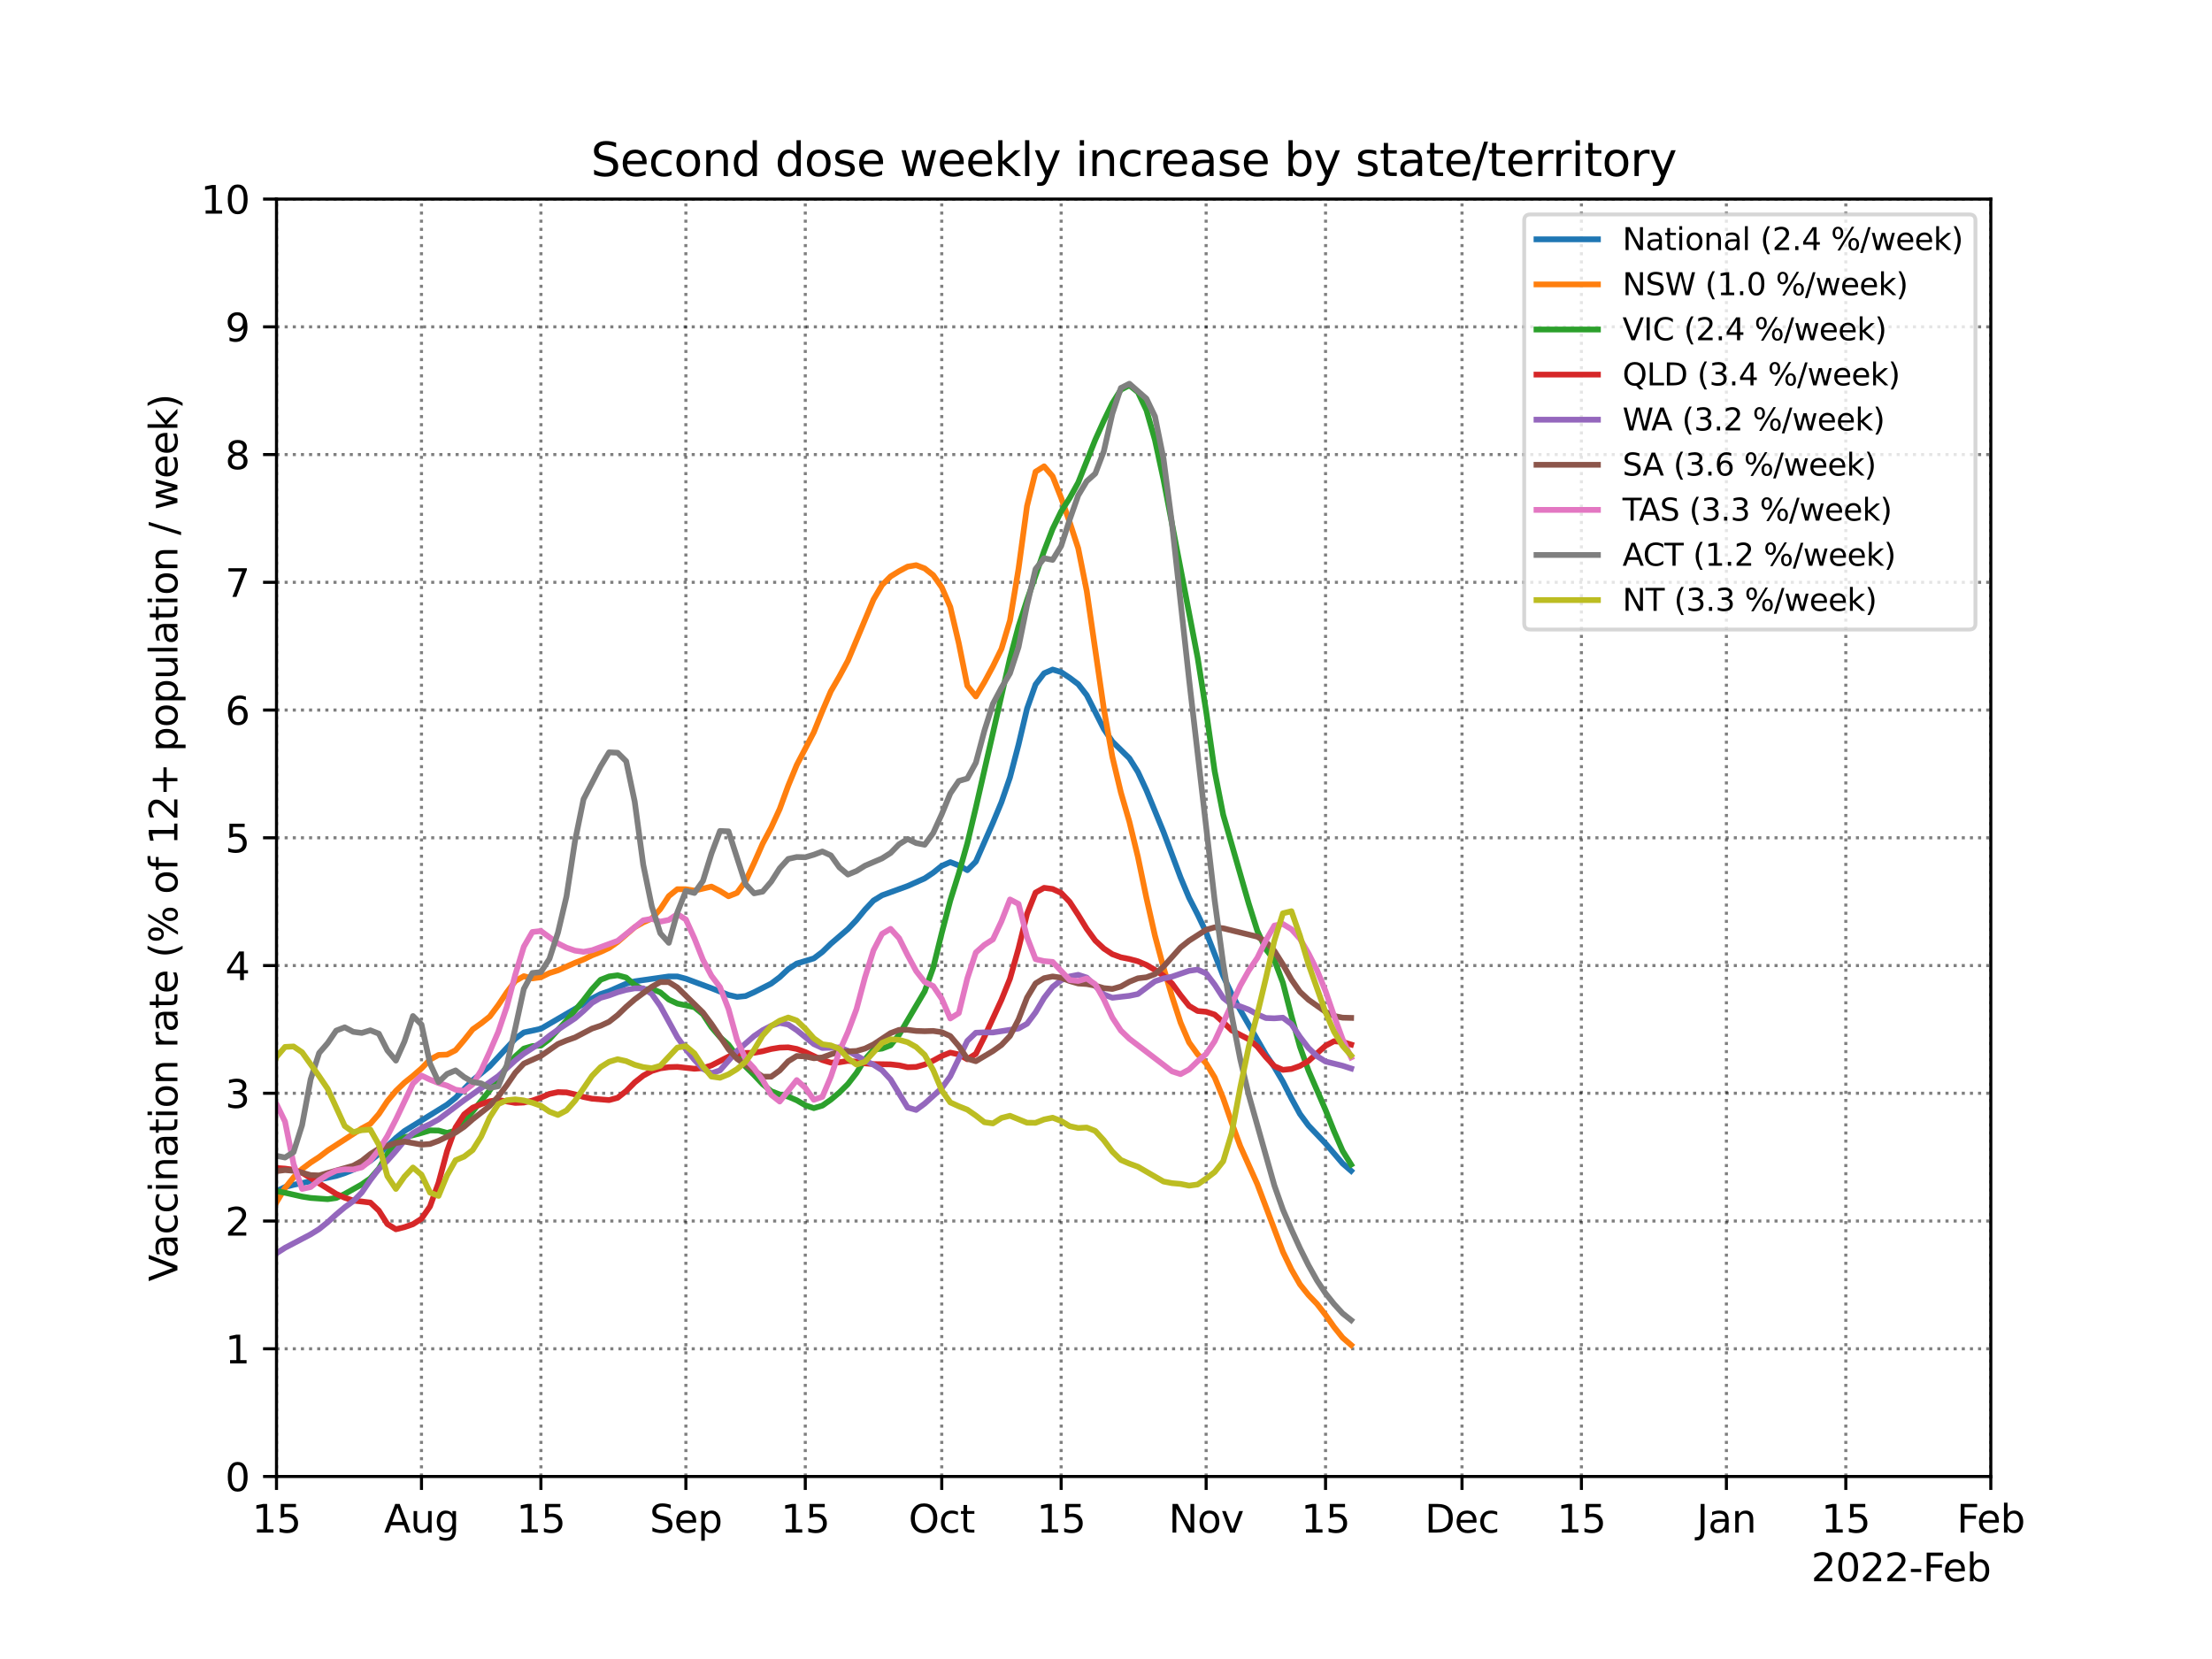 <?xml version="1.0" encoding="utf-8" standalone="no"?>
<!DOCTYPE svg PUBLIC "-//W3C//DTD SVG 1.1//EN"
  "http://www.w3.org/Graphics/SVG/1.1/DTD/svg11.dtd">
<svg height="432pt" version="1.1" viewBox="0 0 576 432" width="576pt" xmlns="http://www.w3.org/2000/svg" xmlns:xlink="http://www.w3.org/1999/xlink">
 <defs>
  <style type="text/css">*{stroke-linecap:butt;stroke-linejoin:round;}</style>
 </defs>
 <g id="figure_1">
  <g id="patch_1">
   <path d="M 0 432 
L 576 432 
L 576 0 
L 0 0 
z
" style="fill:#ffffff;"/>
  </g>
  <g id="axes_1">
   <g id="patch_2">
    <path d="M 72 384.48 
L 518.4 384.48 
L 518.4 51.84 
L 72 51.84 
z
" style="fill:#ffffff;"/>
   </g>
   <g id="matplotlib.axis_1">
    <g id="xtick_1">
     <g id="line2d_1">
      <path clip-path="url(#p8f88235a3f)" d="M 72 384.48 
L 72 51.84 
" style="fill:none;stroke:#000000;stroke-dasharray:0.8,1.32;stroke-dashoffset:0;stroke-opacity:0.5;stroke-width:0.8;"/>
     </g>
     <g id="line2d_2">
      <defs>
       <path d="M 0 0 
L 0 3.5 
" id="mb0b130b12c" style="stroke:#000000;stroke-width:0.8;"/>
      </defs>
      <g>
       <use style="stroke:#000000;stroke-width:0.8;" x="72" xlink:href="#mb0b130b12c" y="384.48"/>
      </g>
     </g>
     <g id="text_1">
      <!-- 15 -->
      <g transform="translate(65.638 399.078)scale(0.1 -0.1)">
       <defs>
        <path d="M 794 531 
L 1825 531 
L 1825 4091 
L 703 3866 
L 703 4441 
L 1819 4666 
L 2450 4666 
L 2450 531 
L 3481 531 
L 3481 0 
L 794 0 
L 794 531 
z
" id="DejaVuSans-31" transform="scale(0.016)"/>
        <path d="M 691 4666 
L 3169 4666 
L 3169 4134 
L 1269 4134 
L 1269 2991 
Q 1406 3038 1543 3061 
Q 1681 3084 1819 3084 
Q 2600 3084 3056 2656 
Q 3513 2228 3513 1497 
Q 3513 744 3044 326 
Q 2575 -91 1722 -91 
Q 1428 -91 1123 -41 
Q 819 9 494 109 
L 494 744 
Q 775 591 1075 516 
Q 1375 441 1709 441 
Q 2250 441 2565 725 
Q 2881 1009 2881 1497 
Q 2881 1984 2565 2268 
Q 2250 2553 1709 2553 
Q 1456 2553 1204 2497 
Q 953 2441 691 2322 
L 691 4666 
z
" id="DejaVuSans-35" transform="scale(0.016)"/>
       </defs>
       <use xlink:href="#DejaVuSans-31"/>
       <use x="63.623" xlink:href="#DejaVuSans-35"/>
      </g>
     </g>
    </g>
    <g id="xtick_2">
     <g id="line2d_3">
      <path clip-path="url(#p8f88235a3f)" d="M 109.755 384.48 
L 109.755 51.84 
" style="fill:none;stroke:#000000;stroke-dasharray:0.8,1.32;stroke-dashoffset:0;stroke-opacity:0.5;stroke-width:0.8;"/>
     </g>
     <g id="line2d_4">
      <g>
       <use style="stroke:#000000;stroke-width:0.8;" x="109.755" xlink:href="#mb0b130b12c" y="384.48"/>
      </g>
     </g>
     <g id="text_2">
      <!-- Aug -->
      <g transform="translate(99.992 399.078)scale(0.1 -0.1)">
       <defs>
        <path d="M 2188 4044 
L 1331 1722 
L 3047 1722 
L 2188 4044 
z
M 1831 4666 
L 2547 4666 
L 4325 0 
L 3669 0 
L 3244 1197 
L 1141 1197 
L 716 0 
L 50 0 
L 1831 4666 
z
" id="DejaVuSans-41" transform="scale(0.016)"/>
        <path d="M 544 1381 
L 544 3500 
L 1119 3500 
L 1119 1403 
Q 1119 906 1312 657 
Q 1506 409 1894 409 
Q 2359 409 2629 706 
Q 2900 1003 2900 1516 
L 2900 3500 
L 3475 3500 
L 3475 0 
L 2900 0 
L 2900 538 
Q 2691 219 2414 64 
Q 2138 -91 1772 -91 
Q 1169 -91 856 284 
Q 544 659 544 1381 
z
M 1991 3584 
L 1991 3584 
z
" id="DejaVuSans-75" transform="scale(0.016)"/>
        <path d="M 2906 1791 
Q 2906 2416 2648 2759 
Q 2391 3103 1925 3103 
Q 1463 3103 1205 2759 
Q 947 2416 947 1791 
Q 947 1169 1205 825 
Q 1463 481 1925 481 
Q 2391 481 2648 825 
Q 2906 1169 2906 1791 
z
M 3481 434 
Q 3481 -459 3084 -895 
Q 2688 -1331 1869 -1331 
Q 1566 -1331 1297 -1286 
Q 1028 -1241 775 -1147 
L 775 -588 
Q 1028 -725 1275 -790 
Q 1522 -856 1778 -856 
Q 2344 -856 2625 -561 
Q 2906 -266 2906 331 
L 2906 616 
Q 2728 306 2450 153 
Q 2172 0 1784 0 
Q 1141 0 747 490 
Q 353 981 353 1791 
Q 353 2603 747 3093 
Q 1141 3584 1784 3584 
Q 2172 3584 2450 3431 
Q 2728 3278 2906 2969 
L 2906 3500 
L 3481 3500 
L 3481 434 
z
" id="DejaVuSans-67" transform="scale(0.016)"/>
       </defs>
       <use xlink:href="#DejaVuSans-41"/>
       <use x="68.408" xlink:href="#DejaVuSans-75"/>
       <use x="131.787" xlink:href="#DejaVuSans-67"/>
      </g>
     </g>
    </g>
    <g id="xtick_3">
     <g id="line2d_5">
      <path clip-path="url(#p8f88235a3f)" d="M 140.848 384.48 
L 140.848 51.84 
" style="fill:none;stroke:#000000;stroke-dasharray:0.8,1.32;stroke-dashoffset:0;stroke-opacity:0.5;stroke-width:0.8;"/>
     </g>
     <g id="line2d_6">
      <g>
       <use style="stroke:#000000;stroke-width:0.8;" x="140.848" xlink:href="#mb0b130b12c" y="384.48"/>
      </g>
     </g>
     <g id="text_3">
      <!-- 15 -->
      <g transform="translate(134.485 399.078)scale(0.1 -0.1)">
       <use xlink:href="#DejaVuSans-31"/>
       <use x="63.623" xlink:href="#DejaVuSans-35"/>
      </g>
     </g>
    </g>
    <g id="xtick_4">
     <g id="line2d_7">
      <path clip-path="url(#p8f88235a3f)" d="M 178.603 384.48 
L 178.603 51.84 
" style="fill:none;stroke:#000000;stroke-dasharray:0.8,1.32;stroke-dashoffset:0;stroke-opacity:0.5;stroke-width:0.8;"/>
     </g>
     <g id="line2d_8">
      <g>
       <use style="stroke:#000000;stroke-width:0.8;" x="178.603" xlink:href="#mb0b130b12c" y="384.48"/>
      </g>
     </g>
     <g id="text_4">
      <!-- Sep -->
      <g transform="translate(169.178 399.078)scale(0.1 -0.1)">
       <defs>
        <path d="M 3425 4513 
L 3425 3897 
Q 3066 4069 2747 4153 
Q 2428 4238 2131 4238 
Q 1616 4238 1336 4038 
Q 1056 3838 1056 3469 
Q 1056 3159 1242 3001 
Q 1428 2844 1947 2747 
L 2328 2669 
Q 3034 2534 3370 2195 
Q 3706 1856 3706 1288 
Q 3706 609 3251 259 
Q 2797 -91 1919 -91 
Q 1588 -91 1214 -16 
Q 841 59 441 206 
L 441 856 
Q 825 641 1194 531 
Q 1563 422 1919 422 
Q 2459 422 2753 634 
Q 3047 847 3047 1241 
Q 3047 1584 2836 1778 
Q 2625 1972 2144 2069 
L 1759 2144 
Q 1053 2284 737 2584 
Q 422 2884 422 3419 
Q 422 4038 858 4394 
Q 1294 4750 2059 4750 
Q 2388 4750 2728 4690 
Q 3069 4631 3425 4513 
z
" id="DejaVuSans-53" transform="scale(0.016)"/>
        <path d="M 3597 1894 
L 3597 1613 
L 953 1613 
Q 991 1019 1311 708 
Q 1631 397 2203 397 
Q 2534 397 2845 478 
Q 3156 559 3463 722 
L 3463 178 
Q 3153 47 2828 -22 
Q 2503 -91 2169 -91 
Q 1331 -91 842 396 
Q 353 884 353 1716 
Q 353 2575 817 3079 
Q 1281 3584 2069 3584 
Q 2775 3584 3186 3129 
Q 3597 2675 3597 1894 
z
M 3022 2063 
Q 3016 2534 2758 2815 
Q 2500 3097 2075 3097 
Q 1594 3097 1305 2825 
Q 1016 2553 972 2059 
L 3022 2063 
z
" id="DejaVuSans-65" transform="scale(0.016)"/>
        <path d="M 1159 525 
L 1159 -1331 
L 581 -1331 
L 581 3500 
L 1159 3500 
L 1159 2969 
Q 1341 3281 1617 3432 
Q 1894 3584 2278 3584 
Q 2916 3584 3314 3078 
Q 3713 2572 3713 1747 
Q 3713 922 3314 415 
Q 2916 -91 2278 -91 
Q 1894 -91 1617 61 
Q 1341 213 1159 525 
z
M 3116 1747 
Q 3116 2381 2855 2742 
Q 2594 3103 2138 3103 
Q 1681 3103 1420 2742 
Q 1159 2381 1159 1747 
Q 1159 1113 1420 752 
Q 1681 391 2138 391 
Q 2594 391 2855 752 
Q 3116 1113 3116 1747 
z
" id="DejaVuSans-70" transform="scale(0.016)"/>
       </defs>
       <use xlink:href="#DejaVuSans-53"/>
       <use x="63.477" xlink:href="#DejaVuSans-65"/>
       <use x="125" xlink:href="#DejaVuSans-70"/>
      </g>
     </g>
    </g>
    <g id="xtick_5">
     <g id="line2d_9">
      <path clip-path="url(#p8f88235a3f)" d="M 209.696 384.48 
L 209.696 51.84 
" style="fill:none;stroke:#000000;stroke-dasharray:0.8,1.32;stroke-dashoffset:0;stroke-opacity:0.5;stroke-width:0.8;"/>
     </g>
     <g id="line2d_10">
      <g>
       <use style="stroke:#000000;stroke-width:0.8;" x="209.696" xlink:href="#mb0b130b12c" y="384.48"/>
      </g>
     </g>
     <g id="text_5">
      <!-- 15 -->
      <g transform="translate(203.333 399.078)scale(0.1 -0.1)">
       <use xlink:href="#DejaVuSans-31"/>
       <use x="63.623" xlink:href="#DejaVuSans-35"/>
      </g>
     </g>
    </g>
    <g id="xtick_6">
     <g id="line2d_11">
      <path clip-path="url(#p8f88235a3f)" d="M 245.23 384.48 
L 245.23 51.84 
" style="fill:none;stroke:#000000;stroke-dasharray:0.8,1.32;stroke-dashoffset:0;stroke-opacity:0.5;stroke-width:0.8;"/>
     </g>
     <g id="line2d_12">
      <g>
       <use style="stroke:#000000;stroke-width:0.8;" x="245.23" xlink:href="#mb0b130b12c" y="384.48"/>
      </g>
     </g>
     <g id="text_6">
      <!-- Oct -->
      <g transform="translate(236.585 399.078)scale(0.1 -0.1)">
       <defs>
        <path d="M 2522 4238 
Q 1834 4238 1429 3725 
Q 1025 3213 1025 2328 
Q 1025 1447 1429 934 
Q 1834 422 2522 422 
Q 3209 422 3611 934 
Q 4013 1447 4013 2328 
Q 4013 3213 3611 3725 
Q 3209 4238 2522 4238 
z
M 2522 4750 
Q 3503 4750 4090 4092 
Q 4678 3434 4678 2328 
Q 4678 1225 4090 567 
Q 3503 -91 2522 -91 
Q 1538 -91 948 565 
Q 359 1222 359 2328 
Q 359 3434 948 4092 
Q 1538 4750 2522 4750 
z
" id="DejaVuSans-4f" transform="scale(0.016)"/>
        <path d="M 3122 3366 
L 3122 2828 
Q 2878 2963 2633 3030 
Q 2388 3097 2138 3097 
Q 1578 3097 1268 2742 
Q 959 2388 959 1747 
Q 959 1106 1268 751 
Q 1578 397 2138 397 
Q 2388 397 2633 464 
Q 2878 531 3122 666 
L 3122 134 
Q 2881 22 2623 -34 
Q 2366 -91 2075 -91 
Q 1284 -91 818 406 
Q 353 903 353 1747 
Q 353 2603 823 3093 
Q 1294 3584 2113 3584 
Q 2378 3584 2631 3529 
Q 2884 3475 3122 3366 
z
" id="DejaVuSans-63" transform="scale(0.016)"/>
        <path d="M 1172 4494 
L 1172 3500 
L 2356 3500 
L 2356 3053 
L 1172 3053 
L 1172 1153 
Q 1172 725 1289 603 
Q 1406 481 1766 481 
L 2356 481 
L 2356 0 
L 1766 0 
Q 1100 0 847 248 
Q 594 497 594 1153 
L 594 3053 
L 172 3053 
L 172 3500 
L 594 3500 
L 594 4494 
L 1172 4494 
z
" id="DejaVuSans-74" transform="scale(0.016)"/>
       </defs>
       <use xlink:href="#DejaVuSans-4f"/>
       <use x="78.711" xlink:href="#DejaVuSans-63"/>
       <use x="133.691" xlink:href="#DejaVuSans-74"/>
      </g>
     </g>
    </g>
    <g id="xtick_7">
     <g id="line2d_13">
      <path clip-path="url(#p8f88235a3f)" d="M 276.322 384.48 
L 276.322 51.84 
" style="fill:none;stroke:#000000;stroke-dasharray:0.8,1.32;stroke-dashoffset:0;stroke-opacity:0.5;stroke-width:0.8;"/>
     </g>
     <g id="line2d_14">
      <g>
       <use style="stroke:#000000;stroke-width:0.8;" x="276.322" xlink:href="#mb0b130b12c" y="384.48"/>
      </g>
     </g>
     <g id="text_7">
      <!-- 15 -->
      <g transform="translate(269.96 399.078)scale(0.1 -0.1)">
       <use xlink:href="#DejaVuSans-31"/>
       <use x="63.623" xlink:href="#DejaVuSans-35"/>
      </g>
     </g>
    </g>
    <g id="xtick_8">
     <g id="line2d_15">
      <path clip-path="url(#p8f88235a3f)" d="M 314.078 384.48 
L 314.078 51.84 
" style="fill:none;stroke:#000000;stroke-dasharray:0.8,1.32;stroke-dashoffset:0;stroke-opacity:0.5;stroke-width:0.8;"/>
     </g>
     <g id="line2d_16">
      <g>
       <use style="stroke:#000000;stroke-width:0.8;" x="314.078" xlink:href="#mb0b130b12c" y="384.48"/>
      </g>
     </g>
     <g id="text_8">
      <!-- Nov -->
      <g transform="translate(304.318 399.078)scale(0.1 -0.1)">
       <defs>
        <path d="M 628 4666 
L 1478 4666 
L 3547 763 
L 3547 4666 
L 4159 4666 
L 4159 0 
L 3309 0 
L 1241 3903 
L 1241 0 
L 628 0 
L 628 4666 
z
" id="DejaVuSans-4e" transform="scale(0.016)"/>
        <path d="M 1959 3097 
Q 1497 3097 1228 2736 
Q 959 2375 959 1747 
Q 959 1119 1226 758 
Q 1494 397 1959 397 
Q 2419 397 2687 759 
Q 2956 1122 2956 1747 
Q 2956 2369 2687 2733 
Q 2419 3097 1959 3097 
z
M 1959 3584 
Q 2709 3584 3137 3096 
Q 3566 2609 3566 1747 
Q 3566 888 3137 398 
Q 2709 -91 1959 -91 
Q 1206 -91 779 398 
Q 353 888 353 1747 
Q 353 2609 779 3096 
Q 1206 3584 1959 3584 
z
" id="DejaVuSans-6f" transform="scale(0.016)"/>
        <path d="M 191 3500 
L 800 3500 
L 1894 563 
L 2988 3500 
L 3597 3500 
L 2284 0 
L 1503 0 
L 191 3500 
z
" id="DejaVuSans-76" transform="scale(0.016)"/>
       </defs>
       <use xlink:href="#DejaVuSans-4e"/>
       <use x="74.805" xlink:href="#DejaVuSans-6f"/>
       <use x="135.986" xlink:href="#DejaVuSans-76"/>
      </g>
     </g>
    </g>
    <g id="xtick_9">
     <g id="line2d_17">
      <path clip-path="url(#p8f88235a3f)" d="M 345.17 384.48 
L 345.17 51.84 
" style="fill:none;stroke:#000000;stroke-dasharray:0.8,1.32;stroke-dashoffset:0;stroke-opacity:0.5;stroke-width:0.8;"/>
     </g>
     <g id="line2d_18">
      <g>
       <use style="stroke:#000000;stroke-width:0.8;" x="345.17" xlink:href="#mb0b130b12c" y="384.48"/>
      </g>
     </g>
     <g id="text_9">
      <!-- 15 -->
      <g transform="translate(338.808 399.078)scale(0.1 -0.1)">
       <use xlink:href="#DejaVuSans-31"/>
       <use x="63.623" xlink:href="#DejaVuSans-35"/>
      </g>
     </g>
    </g>
    <g id="xtick_10">
     <g id="line2d_19">
      <path clip-path="url(#p8f88235a3f)" d="M 380.704 384.48 
L 380.704 51.84 
" style="fill:none;stroke:#000000;stroke-dasharray:0.8,1.32;stroke-dashoffset:0;stroke-opacity:0.5;stroke-width:0.8;"/>
     </g>
     <g id="line2d_20">
      <g>
       <use style="stroke:#000000;stroke-width:0.8;" x="380.704" xlink:href="#mb0b130b12c" y="384.48"/>
      </g>
     </g>
     <g id="text_10">
      <!-- Dec -->
      <g transform="translate(371.029 399.078)scale(0.1 -0.1)">
       <defs>
        <path d="M 1259 4147 
L 1259 519 
L 2022 519 
Q 2988 519 3436 956 
Q 3884 1394 3884 2338 
Q 3884 3275 3436 3711 
Q 2988 4147 2022 4147 
L 1259 4147 
z
M 628 4666 
L 1925 4666 
Q 3281 4666 3915 4102 
Q 4550 3538 4550 2338 
Q 4550 1131 3912 565 
Q 3275 0 1925 0 
L 628 0 
L 628 4666 
z
" id="DejaVuSans-44" transform="scale(0.016)"/>
       </defs>
       <use xlink:href="#DejaVuSans-44"/>
       <use x="77.002" xlink:href="#DejaVuSans-65"/>
       <use x="138.525" xlink:href="#DejaVuSans-63"/>
      </g>
     </g>
    </g>
    <g id="xtick_11">
     <g id="line2d_21">
      <path clip-path="url(#p8f88235a3f)" d="M 411.797 384.48 
L 411.797 51.84 
" style="fill:none;stroke:#000000;stroke-dasharray:0.8,1.32;stroke-dashoffset:0;stroke-opacity:0.5;stroke-width:0.8;"/>
     </g>
     <g id="line2d_22">
      <g>
       <use style="stroke:#000000;stroke-width:0.8;" x="411.797" xlink:href="#mb0b130b12c" y="384.48"/>
      </g>
     </g>
     <g id="text_11">
      <!-- 15 -->
      <g transform="translate(405.435 399.078)scale(0.1 -0.1)">
       <use xlink:href="#DejaVuSans-31"/>
       <use x="63.623" xlink:href="#DejaVuSans-35"/>
      </g>
     </g>
    </g>
    <g id="xtick_12">
     <g id="line2d_23">
      <path clip-path="url(#p8f88235a3f)" d="M 449.552 384.48 
L 449.552 51.84 
" style="fill:none;stroke:#000000;stroke-dasharray:0.8,1.32;stroke-dashoffset:0;stroke-opacity:0.5;stroke-width:0.8;"/>
     </g>
     <g id="line2d_24">
      <g>
       <use style="stroke:#000000;stroke-width:0.8;" x="449.552" xlink:href="#mb0b130b12c" y="384.48"/>
      </g>
     </g>
     <g id="text_12">
      <!-- Jan -->
      <g transform="translate(441.844 399.078)scale(0.1 -0.1)">
       <defs>
        <path d="M 628 4666 
L 1259 4666 
L 1259 325 
Q 1259 -519 939 -900 
Q 619 -1281 -91 -1281 
L -331 -1281 
L -331 -750 
L -134 -750 
Q 284 -750 456 -515 
Q 628 -281 628 325 
L 628 4666 
z
" id="DejaVuSans-4a" transform="scale(0.016)"/>
        <path d="M 2194 1759 
Q 1497 1759 1228 1600 
Q 959 1441 959 1056 
Q 959 750 1161 570 
Q 1363 391 1709 391 
Q 2188 391 2477 730 
Q 2766 1069 2766 1631 
L 2766 1759 
L 2194 1759 
z
M 3341 1997 
L 3341 0 
L 2766 0 
L 2766 531 
Q 2569 213 2275 61 
Q 1981 -91 1556 -91 
Q 1019 -91 701 211 
Q 384 513 384 1019 
Q 384 1609 779 1909 
Q 1175 2209 1959 2209 
L 2766 2209 
L 2766 2266 
Q 2766 2663 2505 2880 
Q 2244 3097 1772 3097 
Q 1472 3097 1187 3025 
Q 903 2953 641 2809 
L 641 3341 
Q 956 3463 1253 3523 
Q 1550 3584 1831 3584 
Q 2591 3584 2966 3190 
Q 3341 2797 3341 1997 
z
" id="DejaVuSans-61" transform="scale(0.016)"/>
        <path d="M 3513 2113 
L 3513 0 
L 2938 0 
L 2938 2094 
Q 2938 2591 2744 2837 
Q 2550 3084 2163 3084 
Q 1697 3084 1428 2787 
Q 1159 2491 1159 1978 
L 1159 0 
L 581 0 
L 581 3500 
L 1159 3500 
L 1159 2956 
Q 1366 3272 1645 3428 
Q 1925 3584 2291 3584 
Q 2894 3584 3203 3211 
Q 3513 2838 3513 2113 
z
" id="DejaVuSans-6e" transform="scale(0.016)"/>
       </defs>
       <use xlink:href="#DejaVuSans-4a"/>
       <use x="29.492" xlink:href="#DejaVuSans-61"/>
       <use x="90.771" xlink:href="#DejaVuSans-6e"/>
      </g>
     </g>
    </g>
    <g id="xtick_13">
     <g id="line2d_25">
      <path clip-path="url(#p8f88235a3f)" d="M 480.645 384.48 
L 480.645 51.84 
" style="fill:none;stroke:#000000;stroke-dasharray:0.8,1.32;stroke-dashoffset:0;stroke-opacity:0.5;stroke-width:0.8;"/>
     </g>
     <g id="line2d_26">
      <g>
       <use style="stroke:#000000;stroke-width:0.8;" x="480.645" xlink:href="#mb0b130b12c" y="384.48"/>
      </g>
     </g>
     <g id="text_13">
      <!-- 15 -->
      <g transform="translate(474.282 399.078)scale(0.1 -0.1)">
       <use xlink:href="#DejaVuSans-31"/>
       <use x="63.623" xlink:href="#DejaVuSans-35"/>
      </g>
     </g>
    </g>
    <g id="xtick_14">
     <g id="line2d_27">
      <path clip-path="url(#p8f88235a3f)" d="M 518.4 384.48 
L 518.4 51.84 
" style="fill:none;stroke:#000000;stroke-dasharray:0.8,1.32;stroke-dashoffset:0;stroke-opacity:0.5;stroke-width:0.8;"/>
     </g>
     <g id="line2d_28">
      <g>
       <use style="stroke:#000000;stroke-width:0.8;" x="518.4" xlink:href="#mb0b130b12c" y="384.48"/>
      </g>
     </g>
     <g id="text_14">
      <!-- Feb -->
      <g transform="translate(509.548 399.078)scale(0.1 -0.1)">
       <defs>
        <path d="M 628 4666 
L 3309 4666 
L 3309 4134 
L 1259 4134 
L 1259 2759 
L 3109 2759 
L 3109 2228 
L 1259 2228 
L 1259 0 
L 628 0 
L 628 4666 
z
" id="DejaVuSans-46" transform="scale(0.016)"/>
        <path d="M 3116 1747 
Q 3116 2381 2855 2742 
Q 2594 3103 2138 3103 
Q 1681 3103 1420 2742 
Q 1159 2381 1159 1747 
Q 1159 1113 1420 752 
Q 1681 391 2138 391 
Q 2594 391 2855 752 
Q 3116 1113 3116 1747 
z
M 1159 2969 
Q 1341 3281 1617 3432 
Q 1894 3584 2278 3584 
Q 2916 3584 3314 3078 
Q 3713 2572 3713 1747 
Q 3713 922 3314 415 
Q 2916 -91 2278 -91 
Q 1894 -91 1617 61 
Q 1341 213 1159 525 
L 1159 0 
L 581 0 
L 581 4863 
L 1159 4863 
L 1159 2969 
z
" id="DejaVuSans-62" transform="scale(0.016)"/>
       </defs>
       <use xlink:href="#DejaVuSans-46"/>
       <use x="52.02" xlink:href="#DejaVuSans-65"/>
       <use x="113.543" xlink:href="#DejaVuSans-62"/>
      </g>
     </g>
    </g>
    <g id="text_15">
     <!-- 2022-Feb -->
     <g transform="translate(471.639 411.757)scale(0.1 -0.1)">
      <defs>
       <path d="M 1228 531 
L 3431 531 
L 3431 0 
L 469 0 
L 469 531 
Q 828 903 1448 1529 
Q 2069 2156 2228 2338 
Q 2531 2678 2651 2914 
Q 2772 3150 2772 3378 
Q 2772 3750 2511 3984 
Q 2250 4219 1831 4219 
Q 1534 4219 1204 4116 
Q 875 4013 500 3803 
L 500 4441 
Q 881 4594 1212 4672 
Q 1544 4750 1819 4750 
Q 2544 4750 2975 4387 
Q 3406 4025 3406 3419 
Q 3406 3131 3298 2873 
Q 3191 2616 2906 2266 
Q 2828 2175 2409 1742 
Q 1991 1309 1228 531 
z
" id="DejaVuSans-32" transform="scale(0.016)"/>
       <path d="M 2034 4250 
Q 1547 4250 1301 3770 
Q 1056 3291 1056 2328 
Q 1056 1369 1301 889 
Q 1547 409 2034 409 
Q 2525 409 2770 889 
Q 3016 1369 3016 2328 
Q 3016 3291 2770 3770 
Q 2525 4250 2034 4250 
z
M 2034 4750 
Q 2819 4750 3233 4129 
Q 3647 3509 3647 2328 
Q 3647 1150 3233 529 
Q 2819 -91 2034 -91 
Q 1250 -91 836 529 
Q 422 1150 422 2328 
Q 422 3509 836 4129 
Q 1250 4750 2034 4750 
z
" id="DejaVuSans-30" transform="scale(0.016)"/>
       <path d="M 313 2009 
L 1997 2009 
L 1997 1497 
L 313 1497 
L 313 2009 
z
" id="DejaVuSans-2d" transform="scale(0.016)"/>
      </defs>
      <use xlink:href="#DejaVuSans-32"/>
      <use x="63.623" xlink:href="#DejaVuSans-30"/>
      <use x="127.246" xlink:href="#DejaVuSans-32"/>
      <use x="190.869" xlink:href="#DejaVuSans-32"/>
      <use x="254.492" xlink:href="#DejaVuSans-2d"/>
      <use x="290.576" xlink:href="#DejaVuSans-46"/>
      <use x="342.596" xlink:href="#DejaVuSans-65"/>
      <use x="404.119" xlink:href="#DejaVuSans-62"/>
     </g>
    </g>
   </g>
   <g id="matplotlib.axis_2">
    <g id="ytick_1">
     <g id="line2d_29">
      <path clip-path="url(#p8f88235a3f)" d="M 72 384.48 
L 518.4 384.48 
" style="fill:none;stroke:#000000;stroke-dasharray:0.8,1.32;stroke-dashoffset:0;stroke-opacity:0.5;stroke-width:0.8;"/>
     </g>
     <g id="line2d_30">
      <defs>
       <path d="M 0 0 
L -3.5 0 
" id="mce3132d836" style="stroke:#000000;stroke-width:0.8;"/>
      </defs>
      <g>
       <use style="stroke:#000000;stroke-width:0.8;" x="72" xlink:href="#mce3132d836" y="384.48"/>
      </g>
     </g>
     <g id="text_16">
      <!-- 0 -->
      <g transform="translate(58.638 388.279)scale(0.1 -0.1)">
       <use xlink:href="#DejaVuSans-30"/>
      </g>
     </g>
    </g>
    <g id="ytick_2">
     <g id="line2d_31">
      <path clip-path="url(#p8f88235a3f)" d="M 72 351.216 
L 518.4 351.216 
" style="fill:none;stroke:#000000;stroke-dasharray:0.8,1.32;stroke-dashoffset:0;stroke-opacity:0.5;stroke-width:0.8;"/>
     </g>
     <g id="line2d_32">
      <g>
       <use style="stroke:#000000;stroke-width:0.8;" x="72" xlink:href="#mce3132d836" y="351.216"/>
      </g>
     </g>
     <g id="text_17">
      <!-- 1 -->
      <g transform="translate(58.638 355.015)scale(0.1 -0.1)">
       <use xlink:href="#DejaVuSans-31"/>
      </g>
     </g>
    </g>
    <g id="ytick_3">
     <g id="line2d_33">
      <path clip-path="url(#p8f88235a3f)" d="M 72 317.952 
L 518.4 317.952 
" style="fill:none;stroke:#000000;stroke-dasharray:0.8,1.32;stroke-dashoffset:0;stroke-opacity:0.5;stroke-width:0.8;"/>
     </g>
     <g id="line2d_34">
      <g>
       <use style="stroke:#000000;stroke-width:0.8;" x="72" xlink:href="#mce3132d836" y="317.952"/>
      </g>
     </g>
     <g id="text_18">
      <!-- 2 -->
      <g transform="translate(58.638 321.751)scale(0.1 -0.1)">
       <use xlink:href="#DejaVuSans-32"/>
      </g>
     </g>
    </g>
    <g id="ytick_4">
     <g id="line2d_35">
      <path clip-path="url(#p8f88235a3f)" d="M 72 284.688 
L 518.4 284.688 
" style="fill:none;stroke:#000000;stroke-dasharray:0.8,1.32;stroke-dashoffset:0;stroke-opacity:0.5;stroke-width:0.8;"/>
     </g>
     <g id="line2d_36">
      <g>
       <use style="stroke:#000000;stroke-width:0.8;" x="72" xlink:href="#mce3132d836" y="284.688"/>
      </g>
     </g>
     <g id="text_19">
      <!-- 3 -->
      <g transform="translate(58.638 288.487)scale(0.1 -0.1)">
       <defs>
        <path d="M 2597 2516 
Q 3050 2419 3304 2112 
Q 3559 1806 3559 1356 
Q 3559 666 3084 287 
Q 2609 -91 1734 -91 
Q 1441 -91 1130 -33 
Q 819 25 488 141 
L 488 750 
Q 750 597 1062 519 
Q 1375 441 1716 441 
Q 2309 441 2620 675 
Q 2931 909 2931 1356 
Q 2931 1769 2642 2001 
Q 2353 2234 1838 2234 
L 1294 2234 
L 1294 2753 
L 1863 2753 
Q 2328 2753 2575 2939 
Q 2822 3125 2822 3475 
Q 2822 3834 2567 4026 
Q 2313 4219 1838 4219 
Q 1578 4219 1281 4162 
Q 984 4106 628 3988 
L 628 4550 
Q 988 4650 1302 4700 
Q 1616 4750 1894 4750 
Q 2613 4750 3031 4423 
Q 3450 4097 3450 3541 
Q 3450 3153 3228 2886 
Q 3006 2619 2597 2516 
z
" id="DejaVuSans-33" transform="scale(0.016)"/>
       </defs>
       <use xlink:href="#DejaVuSans-33"/>
      </g>
     </g>
    </g>
    <g id="ytick_5">
     <g id="line2d_37">
      <path clip-path="url(#p8f88235a3f)" d="M 72 251.424 
L 518.4 251.424 
" style="fill:none;stroke:#000000;stroke-dasharray:0.8,1.32;stroke-dashoffset:0;stroke-opacity:0.5;stroke-width:0.8;"/>
     </g>
     <g id="line2d_38">
      <g>
       <use style="stroke:#000000;stroke-width:0.8;" x="72" xlink:href="#mce3132d836" y="251.424"/>
      </g>
     </g>
     <g id="text_20">
      <!-- 4 -->
      <g transform="translate(58.638 255.223)scale(0.1 -0.1)">
       <defs>
        <path d="M 2419 4116 
L 825 1625 
L 2419 1625 
L 2419 4116 
z
M 2253 4666 
L 3047 4666 
L 3047 1625 
L 3713 1625 
L 3713 1100 
L 3047 1100 
L 3047 0 
L 2419 0 
L 2419 1100 
L 313 1100 
L 313 1709 
L 2253 4666 
z
" id="DejaVuSans-34" transform="scale(0.016)"/>
       </defs>
       <use xlink:href="#DejaVuSans-34"/>
      </g>
     </g>
    </g>
    <g id="ytick_6">
     <g id="line2d_39">
      <path clip-path="url(#p8f88235a3f)" d="M 72 218.16 
L 518.4 218.16 
" style="fill:none;stroke:#000000;stroke-dasharray:0.8,1.32;stroke-dashoffset:0;stroke-opacity:0.5;stroke-width:0.8;"/>
     </g>
     <g id="line2d_40">
      <g>
       <use style="stroke:#000000;stroke-width:0.8;" x="72" xlink:href="#mce3132d836" y="218.16"/>
      </g>
     </g>
     <g id="text_21">
      <!-- 5 -->
      <g transform="translate(58.638 221.959)scale(0.1 -0.1)">
       <use xlink:href="#DejaVuSans-35"/>
      </g>
     </g>
    </g>
    <g id="ytick_7">
     <g id="line2d_41">
      <path clip-path="url(#p8f88235a3f)" d="M 72 184.896 
L 518.4 184.896 
" style="fill:none;stroke:#000000;stroke-dasharray:0.8,1.32;stroke-dashoffset:0;stroke-opacity:0.5;stroke-width:0.8;"/>
     </g>
     <g id="line2d_42">
      <g>
       <use style="stroke:#000000;stroke-width:0.8;" x="72" xlink:href="#mce3132d836" y="184.896"/>
      </g>
     </g>
     <g id="text_22">
      <!-- 6 -->
      <g transform="translate(58.638 188.695)scale(0.1 -0.1)">
       <defs>
        <path d="M 2113 2584 
Q 1688 2584 1439 2293 
Q 1191 2003 1191 1497 
Q 1191 994 1439 701 
Q 1688 409 2113 409 
Q 2538 409 2786 701 
Q 3034 994 3034 1497 
Q 3034 2003 2786 2293 
Q 2538 2584 2113 2584 
z
M 3366 4563 
L 3366 3988 
Q 3128 4100 2886 4159 
Q 2644 4219 2406 4219 
Q 1781 4219 1451 3797 
Q 1122 3375 1075 2522 
Q 1259 2794 1537 2939 
Q 1816 3084 2150 3084 
Q 2853 3084 3261 2657 
Q 3669 2231 3669 1497 
Q 3669 778 3244 343 
Q 2819 -91 2113 -91 
Q 1303 -91 875 529 
Q 447 1150 447 2328 
Q 447 3434 972 4092 
Q 1497 4750 2381 4750 
Q 2619 4750 2861 4703 
Q 3103 4656 3366 4563 
z
" id="DejaVuSans-36" transform="scale(0.016)"/>
       </defs>
       <use xlink:href="#DejaVuSans-36"/>
      </g>
     </g>
    </g>
    <g id="ytick_8">
     <g id="line2d_43">
      <path clip-path="url(#p8f88235a3f)" d="M 72 151.632 
L 518.4 151.632 
" style="fill:none;stroke:#000000;stroke-dasharray:0.8,1.32;stroke-dashoffset:0;stroke-opacity:0.5;stroke-width:0.8;"/>
     </g>
     <g id="line2d_44">
      <g>
       <use style="stroke:#000000;stroke-width:0.8;" x="72" xlink:href="#mce3132d836" y="151.632"/>
      </g>
     </g>
     <g id="text_23">
      <!-- 7 -->
      <g transform="translate(58.638 155.431)scale(0.1 -0.1)">
       <defs>
        <path d="M 525 4666 
L 3525 4666 
L 3525 4397 
L 1831 0 
L 1172 0 
L 2766 4134 
L 525 4134 
L 525 4666 
z
" id="DejaVuSans-37" transform="scale(0.016)"/>
       </defs>
       <use xlink:href="#DejaVuSans-37"/>
      </g>
     </g>
    </g>
    <g id="ytick_9">
     <g id="line2d_45">
      <path clip-path="url(#p8f88235a3f)" d="M 72 118.368 
L 518.4 118.368 
" style="fill:none;stroke:#000000;stroke-dasharray:0.8,1.32;stroke-dashoffset:0;stroke-opacity:0.5;stroke-width:0.8;"/>
     </g>
     <g id="line2d_46">
      <g>
       <use style="stroke:#000000;stroke-width:0.8;" x="72" xlink:href="#mce3132d836" y="118.368"/>
      </g>
     </g>
     <g id="text_24">
      <!-- 8 -->
      <g transform="translate(58.638 122.167)scale(0.1 -0.1)">
       <defs>
        <path d="M 2034 2216 
Q 1584 2216 1326 1975 
Q 1069 1734 1069 1313 
Q 1069 891 1326 650 
Q 1584 409 2034 409 
Q 2484 409 2743 651 
Q 3003 894 3003 1313 
Q 3003 1734 2745 1975 
Q 2488 2216 2034 2216 
z
M 1403 2484 
Q 997 2584 770 2862 
Q 544 3141 544 3541 
Q 544 4100 942 4425 
Q 1341 4750 2034 4750 
Q 2731 4750 3128 4425 
Q 3525 4100 3525 3541 
Q 3525 3141 3298 2862 
Q 3072 2584 2669 2484 
Q 3125 2378 3379 2068 
Q 3634 1759 3634 1313 
Q 3634 634 3220 271 
Q 2806 -91 2034 -91 
Q 1263 -91 848 271 
Q 434 634 434 1313 
Q 434 1759 690 2068 
Q 947 2378 1403 2484 
z
M 1172 3481 
Q 1172 3119 1398 2916 
Q 1625 2713 2034 2713 
Q 2441 2713 2670 2916 
Q 2900 3119 2900 3481 
Q 2900 3844 2670 4047 
Q 2441 4250 2034 4250 
Q 1625 4250 1398 4047 
Q 1172 3844 1172 3481 
z
" id="DejaVuSans-38" transform="scale(0.016)"/>
       </defs>
       <use xlink:href="#DejaVuSans-38"/>
      </g>
     </g>
    </g>
    <g id="ytick_10">
     <g id="line2d_47">
      <path clip-path="url(#p8f88235a3f)" d="M 72 85.104 
L 518.4 85.104 
" style="fill:none;stroke:#000000;stroke-dasharray:0.8,1.32;stroke-dashoffset:0;stroke-opacity:0.5;stroke-width:0.8;"/>
     </g>
     <g id="line2d_48">
      <g>
       <use style="stroke:#000000;stroke-width:0.8;" x="72" xlink:href="#mce3132d836" y="85.104"/>
      </g>
     </g>
     <g id="text_25">
      <!-- 9 -->
      <g transform="translate(58.638 88.903)scale(0.1 -0.1)">
       <defs>
        <path d="M 703 97 
L 703 672 
Q 941 559 1184 500 
Q 1428 441 1663 441 
Q 2288 441 2617 861 
Q 2947 1281 2994 2138 
Q 2813 1869 2534 1725 
Q 2256 1581 1919 1581 
Q 1219 1581 811 2004 
Q 403 2428 403 3163 
Q 403 3881 828 4315 
Q 1253 4750 1959 4750 
Q 2769 4750 3195 4129 
Q 3622 3509 3622 2328 
Q 3622 1225 3098 567 
Q 2575 -91 1691 -91 
Q 1453 -91 1209 -44 
Q 966 3 703 97 
z
M 1959 2075 
Q 2384 2075 2632 2365 
Q 2881 2656 2881 3163 
Q 2881 3666 2632 3958 
Q 2384 4250 1959 4250 
Q 1534 4250 1286 3958 
Q 1038 3666 1038 3163 
Q 1038 2656 1286 2365 
Q 1534 2075 1959 2075 
z
" id="DejaVuSans-39" transform="scale(0.016)"/>
       </defs>
       <use xlink:href="#DejaVuSans-39"/>
      </g>
     </g>
    </g>
    <g id="ytick_11">
     <g id="line2d_49">
      <path clip-path="url(#p8f88235a3f)" d="M 72 51.84 
L 518.4 51.84 
" style="fill:none;stroke:#000000;stroke-dasharray:0.8,1.32;stroke-dashoffset:0;stroke-opacity:0.5;stroke-width:0.8;"/>
     </g>
     <g id="line2d_50">
      <g>
       <use style="stroke:#000000;stroke-width:0.8;" x="72" xlink:href="#mce3132d836" y="51.84"/>
      </g>
     </g>
     <g id="text_26">
      <!-- 10 -->
      <g transform="translate(52.275 55.639)scale(0.1 -0.1)">
       <use xlink:href="#DejaVuSans-31"/>
       <use x="63.623" xlink:href="#DejaVuSans-30"/>
      </g>
     </g>
    </g>
    <g id="text_27">
     <!-- Vaccination rate (% of 12+ population / week) -->
     <g transform="translate(46.195 333.687)rotate(-90)scale(0.1 -0.1)">
      <defs>
       <path d="M 1831 0 
L 50 4666 
L 709 4666 
L 2188 738 
L 3669 4666 
L 4325 4666 
L 2547 0 
L 1831 0 
z
" id="DejaVuSans-56" transform="scale(0.016)"/>
       <path d="M 603 3500 
L 1178 3500 
L 1178 0 
L 603 0 
L 603 3500 
z
M 603 4863 
L 1178 4863 
L 1178 4134 
L 603 4134 
L 603 4863 
z
" id="DejaVuSans-69" transform="scale(0.016)"/>
       <path id="DejaVuSans-20" transform="scale(0.016)"/>
       <path d="M 2631 2963 
Q 2534 3019 2420 3045 
Q 2306 3072 2169 3072 
Q 1681 3072 1420 2755 
Q 1159 2438 1159 1844 
L 1159 0 
L 581 0 
L 581 3500 
L 1159 3500 
L 1159 2956 
Q 1341 3275 1631 3429 
Q 1922 3584 2338 3584 
Q 2397 3584 2469 3576 
Q 2541 3569 2628 3553 
L 2631 2963 
z
" id="DejaVuSans-72" transform="scale(0.016)"/>
       <path d="M 1984 4856 
Q 1566 4138 1362 3434 
Q 1159 2731 1159 2009 
Q 1159 1288 1364 580 
Q 1569 -128 1984 -844 
L 1484 -844 
Q 1016 -109 783 600 
Q 550 1309 550 2009 
Q 550 2706 781 3412 
Q 1013 4119 1484 4856 
L 1984 4856 
z
" id="DejaVuSans-28" transform="scale(0.016)"/>
       <path d="M 4653 2053 
Q 4381 2053 4226 1822 
Q 4072 1591 4072 1178 
Q 4072 772 4226 539 
Q 4381 306 4653 306 
Q 4919 306 5073 539 
Q 5228 772 5228 1178 
Q 5228 1588 5073 1820 
Q 4919 2053 4653 2053 
z
M 4653 2450 
Q 5147 2450 5437 2106 
Q 5728 1763 5728 1178 
Q 5728 594 5436 251 
Q 5144 -91 4653 -91 
Q 4153 -91 3862 251 
Q 3572 594 3572 1178 
Q 3572 1766 3864 2108 
Q 4156 2450 4653 2450 
z
M 1428 4353 
Q 1159 4353 1004 4120 
Q 850 3888 850 3481 
Q 850 3069 1003 2837 
Q 1156 2606 1428 2606 
Q 1700 2606 1854 2837 
Q 2009 3069 2009 3481 
Q 2009 3884 1853 4118 
Q 1697 4353 1428 4353 
z
M 4250 4750 
L 4750 4750 
L 1831 -91 
L 1331 -91 
L 4250 4750 
z
M 1428 4750 
Q 1922 4750 2215 4408 
Q 2509 4066 2509 3481 
Q 2509 2891 2217 2550 
Q 1925 2209 1428 2209 
Q 931 2209 642 2551 
Q 353 2894 353 3481 
Q 353 4063 643 4406 
Q 934 4750 1428 4750 
z
" id="DejaVuSans-25" transform="scale(0.016)"/>
       <path d="M 2375 4863 
L 2375 4384 
L 1825 4384 
Q 1516 4384 1395 4259 
Q 1275 4134 1275 3809 
L 1275 3500 
L 2222 3500 
L 2222 3053 
L 1275 3053 
L 1275 0 
L 697 0 
L 697 3053 
L 147 3053 
L 147 3500 
L 697 3500 
L 697 3744 
Q 697 4328 969 4595 
Q 1241 4863 1831 4863 
L 2375 4863 
z
" id="DejaVuSans-66" transform="scale(0.016)"/>
       <path d="M 2944 4013 
L 2944 2272 
L 4684 2272 
L 4684 1741 
L 2944 1741 
L 2944 0 
L 2419 0 
L 2419 1741 
L 678 1741 
L 678 2272 
L 2419 2272 
L 2419 4013 
L 2944 4013 
z
" id="DejaVuSans-2b" transform="scale(0.016)"/>
       <path d="M 603 4863 
L 1178 4863 
L 1178 0 
L 603 0 
L 603 4863 
z
" id="DejaVuSans-6c" transform="scale(0.016)"/>
       <path d="M 1625 4666 
L 2156 4666 
L 531 -594 
L 0 -594 
L 1625 4666 
z
" id="DejaVuSans-2f" transform="scale(0.016)"/>
       <path d="M 269 3500 
L 844 3500 
L 1563 769 
L 2278 3500 
L 2956 3500 
L 3675 769 
L 4391 3500 
L 4966 3500 
L 4050 0 
L 3372 0 
L 2619 2869 
L 1863 0 
L 1184 0 
L 269 3500 
z
" id="DejaVuSans-77" transform="scale(0.016)"/>
       <path d="M 581 4863 
L 1159 4863 
L 1159 1991 
L 2875 3500 
L 3609 3500 
L 1753 1863 
L 3688 0 
L 2938 0 
L 1159 1709 
L 1159 0 
L 581 0 
L 581 4863 
z
" id="DejaVuSans-6b" transform="scale(0.016)"/>
       <path d="M 513 4856 
L 1013 4856 
Q 1481 4119 1714 3412 
Q 1947 2706 1947 2009 
Q 1947 1309 1714 600 
Q 1481 -109 1013 -844 
L 513 -844 
Q 928 -128 1133 580 
Q 1338 1288 1338 2009 
Q 1338 2731 1133 3434 
Q 928 4138 513 4856 
z
" id="DejaVuSans-29" transform="scale(0.016)"/>
      </defs>
      <use xlink:href="#DejaVuSans-56"/>
      <use x="60.658" xlink:href="#DejaVuSans-61"/>
      <use x="121.938" xlink:href="#DejaVuSans-63"/>
      <use x="176.918" xlink:href="#DejaVuSans-63"/>
      <use x="231.898" xlink:href="#DejaVuSans-69"/>
      <use x="259.682" xlink:href="#DejaVuSans-6e"/>
      <use x="323.061" xlink:href="#DejaVuSans-61"/>
      <use x="384.34" xlink:href="#DejaVuSans-74"/>
      <use x="423.549" xlink:href="#DejaVuSans-69"/>
      <use x="451.332" xlink:href="#DejaVuSans-6f"/>
      <use x="512.514" xlink:href="#DejaVuSans-6e"/>
      <use x="575.893" xlink:href="#DejaVuSans-20"/>
      <use x="607.68" xlink:href="#DejaVuSans-72"/>
      <use x="648.793" xlink:href="#DejaVuSans-61"/>
      <use x="710.072" xlink:href="#DejaVuSans-74"/>
      <use x="749.281" xlink:href="#DejaVuSans-65"/>
      <use x="810.805" xlink:href="#DejaVuSans-20"/>
      <use x="842.592" xlink:href="#DejaVuSans-28"/>
      <use x="881.605" xlink:href="#DejaVuSans-25"/>
      <use x="976.625" xlink:href="#DejaVuSans-20"/>
      <use x="1008.412" xlink:href="#DejaVuSans-6f"/>
      <use x="1069.594" xlink:href="#DejaVuSans-66"/>
      <use x="1104.799" xlink:href="#DejaVuSans-20"/>
      <use x="1136.586" xlink:href="#DejaVuSans-31"/>
      <use x="1200.209" xlink:href="#DejaVuSans-32"/>
      <use x="1263.832" xlink:href="#DejaVuSans-2b"/>
      <use x="1347.621" xlink:href="#DejaVuSans-20"/>
      <use x="1379.408" xlink:href="#DejaVuSans-70"/>
      <use x="1442.885" xlink:href="#DejaVuSans-6f"/>
      <use x="1504.066" xlink:href="#DejaVuSans-70"/>
      <use x="1567.543" xlink:href="#DejaVuSans-75"/>
      <use x="1630.922" xlink:href="#DejaVuSans-6c"/>
      <use x="1658.705" xlink:href="#DejaVuSans-61"/>
      <use x="1719.984" xlink:href="#DejaVuSans-74"/>
      <use x="1759.193" xlink:href="#DejaVuSans-69"/>
      <use x="1786.977" xlink:href="#DejaVuSans-6f"/>
      <use x="1848.158" xlink:href="#DejaVuSans-6e"/>
      <use x="1911.537" xlink:href="#DejaVuSans-20"/>
      <use x="1943.324" xlink:href="#DejaVuSans-2f"/>
      <use x="1977.016" xlink:href="#DejaVuSans-20"/>
      <use x="2008.803" xlink:href="#DejaVuSans-77"/>
      <use x="2090.59" xlink:href="#DejaVuSans-65"/>
      <use x="2152.113" xlink:href="#DejaVuSans-65"/>
      <use x="2213.637" xlink:href="#DejaVuSans-6b"/>
      <use x="2271.547" xlink:href="#DejaVuSans-29"/>
     </g>
    </g>
   </g>
   <g id="line2d_51">
    <path clip-path="url(#p8f88235a3f)" d="M -1 366.761 
L 0.931 368.111 
L 3.152 369.093 
L 5.373 366.588 
L 7.594 363.377 
L 9.815 361.559 
L 12.036 360.314 
L 14.257 357.67 
L 16.478 349.439 
L 18.699 337.867 
L 20.919 333.001 
L 23.14 332.781 
L 25.361 332.045 
L 29.803 330.326 
L 32.024 328.79 
L 34.245 326.636 
L 36.466 324.073 
L 38.687 317.1 
L 40.907 304.477 
L 43.128 293.726 
L 45.349 289.561 
L 47.57 293.685 
L 49.791 302.019 
L 52.012 304.438 
L 54.233 305.16 
L 56.454 310.573 
L 58.675 315.056 
L 60.896 316.145 
L 63.116 315.84 
L 65.337 314.895 
L 67.558 313.468 
L 72 310.194 
L 74.221 309.106 
L 76.442 308.521 
L 87.546 306.206 
L 89.767 305.486 
L 91.988 304.596 
L 94.209 303.584 
L 96.43 302.278 
L 98.651 300.493 
L 103.093 296.319 
L 105.313 294.522 
L 116.418 287.641 
L 118.639 285.865 
L 123.081 281.307 
L 127.522 277.655 
L 134.185 270.475 
L 136.406 268.85 
L 140.848 267.886 
L 151.952 261.421 
L 154.173 260.013 
L 156.394 258.854 
L 158.615 258.104 
L 163.057 256.148 
L 165.278 255.535 
L 174.161 254.26 
L 176.382 254.262 
L 178.603 254.851 
L 185.266 257.324 
L 189.707 259.075 
L 191.928 259.595 
L 194.149 259.369 
L 196.37 258.375 
L 200.812 256.125 
L 203.033 254.461 
L 205.254 252.365 
L 207.475 250.905 
L 211.916 249.561 
L 214.137 247.888 
L 216.358 245.737 
L 220.8 241.927 
L 223.021 239.581 
L 225.242 236.866 
L 227.463 234.493 
L 229.684 233.136 
L 236.346 230.715 
L 240.788 228.732 
L 243.009 227.25 
L 245.23 225.474 
L 247.451 224.49 
L 249.672 225.349 
L 251.893 226.595 
L 254.113 224.351 
L 258.555 214.243 
L 260.776 208.887 
L 262.997 202.429 
L 265.218 193.931 
L 267.439 184.523 
L 269.66 178.236 
L 271.881 175.32 
L 274.101 174.35 
L 276.322 175.016 
L 278.543 176.494 
L 280.764 178.161 
L 282.985 181.027 
L 287.427 189.806 
L 289.648 193.088 
L 294.09 197.455 
L 296.31 201.01 
L 298.531 205.788 
L 302.973 216.628 
L 307.415 228.492 
L 309.636 233.794 
L 311.857 238.125 
L 314.078 242.786 
L 318.519 254.131 
L 320.74 258.853 
L 322.961 263.007 
L 329.624 274.595 
L 331.845 277.887 
L 334.066 281.659 
L 336.287 286.024 
L 338.507 290.083 
L 340.728 293.091 
L 345.17 297.766 
L 349.612 302.969 
L 351.833 304.895 
L 351.833 304.895 
" style="fill:none;stroke:#1f77b4;stroke-linecap:square;stroke-width:1.5;"/>
   </g>
   <g id="line2d_52">
    <path clip-path="url(#p8f88235a3f)" d="M -1 358.907 
L 0.931 360.504 
L 3.152 363.222 
L 5.373 362.298 
L 7.594 359.345 
L 9.815 357.644 
L 12.036 356.96 
L 14.257 355.194 
L 16.478 348.231 
L 18.699 337.806 
L 20.919 333.192 
L 23.14 333.429 
L 27.582 335.122 
L 29.803 335.601 
L 32.024 335.326 
L 36.466 334.254 
L 38.687 329.5 
L 40.907 318.651 
L 43.128 309.503 
L 45.349 306.315 
L 47.57 309.765 
L 49.791 316.234 
L 52.012 317.503 
L 54.233 317.844 
L 56.454 323.005 
L 58.675 326.988 
L 60.896 327.56 
L 63.116 326.655 
L 65.337 324.51 
L 67.558 321.242 
L 69.779 317.29 
L 72 313.055 
L 74.221 309.356 
L 76.442 306.599 
L 78.663 304.396 
L 80.884 302.726 
L 83.104 301.288 
L 85.325 299.595 
L 94.209 293.835 
L 96.43 292.638 
L 98.651 290.085 
L 100.872 286.741 
L 103.093 284.069 
L 105.313 281.929 
L 107.534 280.156 
L 109.755 278.22 
L 111.976 275.918 
L 114.197 274.707 
L 116.418 274.615 
L 118.639 273.47 
L 120.86 270.848 
L 123.081 268.05 
L 125.301 266.473 
L 127.522 264.71 
L 129.743 261.738 
L 131.964 258.409 
L 134.185 255.449 
L 136.406 254.193 
L 138.627 254.775 
L 140.848 254.465 
L 143.069 253.382 
L 145.29 252.68 
L 149.731 250.713 
L 151.952 249.844 
L 154.173 248.763 
L 156.394 247.879 
L 158.615 246.845 
L 160.836 245.286 
L 165.278 241.44 
L 167.499 240.176 
L 169.719 239.189 
L 171.94 236.73 
L 174.161 233.335 
L 176.382 231.548 
L 178.603 231.556 
L 180.824 231.914 
L 185.266 230.866 
L 187.487 232.003 
L 189.707 233.386 
L 191.928 232.499 
L 194.149 229.449 
L 196.37 224.722 
L 198.591 219.686 
L 200.812 215.511 
L 203.033 210.665 
L 205.254 204.586 
L 207.475 199.193 
L 211.916 190.681 
L 214.137 185.16 
L 216.358 179.984 
L 218.579 176.142 
L 220.8 172.023 
L 227.463 156.105 
L 229.684 152.345 
L 231.904 150.1 
L 234.125 148.731 
L 236.346 147.545 
L 238.567 147.169 
L 240.788 148.016 
L 243.009 149.769 
L 245.23 152.915 
L 247.451 158.062 
L 249.672 167.52 
L 251.893 178.582 
L 254.113 181.356 
L 256.334 177.633 
L 258.555 173.51 
L 260.776 168.968 
L 262.997 161.561 
L 265.218 148.161 
L 267.439 131.768 
L 269.66 122.834 
L 271.881 121.429 
L 274.101 124.023 
L 276.322 129.658 
L 278.543 135.97 
L 280.764 142.776 
L 282.985 153.921 
L 287.427 184.528 
L 289.648 197.04 
L 291.869 206.336 
L 294.09 213.976 
L 296.31 223.129 
L 298.531 233.841 
L 300.752 243.665 
L 302.973 251.951 
L 305.194 259.453 
L 307.415 266.282 
L 309.636 271.446 
L 311.857 274.519 
L 314.078 276.922 
L 316.299 280.57 
L 318.519 285.991 
L 320.74 292.403 
L 322.961 298.45 
L 327.403 308.352 
L 334.066 325.971 
L 336.287 330.581 
L 338.507 334.442 
L 340.728 337.226 
L 342.949 339.538 
L 345.17 342.404 
L 347.391 345.558 
L 349.612 348.328 
L 351.833 350.245 
L 351.833 350.245 
" style="fill:none;stroke:#ff7f0e;stroke-linecap:square;stroke-width:1.5;"/>
   </g>
   <g id="line2d_53">
    <path clip-path="url(#p8f88235a3f)" d="M -1 372.123 
L 0.931 372.907 
L 3.152 372.535 
L 5.373 369.837 
L 9.815 363.449 
L 12.036 360.48 
L 14.257 356.329 
L 16.478 346.761 
L 18.699 333.325 
L 20.919 325.895 
L 23.14 323.215 
L 27.582 315.081 
L 29.803 312.637 
L 32.024 311.404 
L 34.245 310.714 
L 36.466 308.324 
L 38.687 301.521 
L 40.907 292.198 
L 43.128 284.939 
L 45.349 281.991 
L 47.57 285.06 
L 49.791 291.033 
L 52.012 292.9 
L 54.233 294.526 
L 56.454 299.915 
L 58.675 304.612 
L 60.896 306.812 
L 63.116 307.757 
L 67.558 309.339 
L 74.221 310.584 
L 78.663 311.59 
L 80.884 311.941 
L 85.325 312.261 
L 87.546 311.949 
L 89.767 310.907 
L 94.209 308.405 
L 96.43 306.856 
L 98.651 304.304 
L 100.872 300.497 
L 103.093 297.478 
L 105.313 296.202 
L 109.755 295.022 
L 111.976 294.353 
L 114.197 294.388 
L 116.418 295.012 
L 118.639 294.393 
L 120.86 292.168 
L 127.522 283.923 
L 131.964 277.742 
L 134.185 275.062 
L 136.406 273.052 
L 138.627 272.405 
L 140.848 272.272 
L 143.069 270.603 
L 147.51 265.757 
L 151.952 260.447 
L 154.173 257.547 
L 156.394 255.133 
L 158.615 254.265 
L 160.836 253.96 
L 163.057 254.551 
L 165.278 256.476 
L 167.499 257.658 
L 169.719 257.502 
L 171.94 258.402 
L 174.161 260.284 
L 176.382 261.327 
L 180.824 262.282 
L 183.045 264.104 
L 185.266 267.491 
L 187.487 270.065 
L 189.707 272.055 
L 191.928 275.005 
L 194.149 277.747 
L 196.37 279.949 
L 198.591 282.31 
L 200.812 284.141 
L 203.033 284.993 
L 205.254 285.561 
L 207.475 286.512 
L 209.696 287.811 
L 211.916 288.554 
L 214.137 287.903 
L 216.358 286.347 
L 218.579 284.474 
L 220.8 282.279 
L 223.021 279.407 
L 225.242 275.823 
L 227.463 273.338 
L 229.684 273.051 
L 231.904 272.196 
L 234.125 269.433 
L 240.788 258.125 
L 243.009 251.97 
L 245.23 242.957 
L 247.451 234.493 
L 249.672 227.42 
L 251.893 219.581 
L 254.113 210.281 
L 262.997 171.443 
L 265.218 163.119 
L 267.439 156.247 
L 271.881 143.477 
L 274.101 137.72 
L 276.322 133.168 
L 278.543 129.684 
L 280.764 125.661 
L 285.206 114.515 
L 287.427 109.588 
L 289.648 105.015 
L 291.869 101.485 
L 294.09 100.327 
L 296.31 102.121 
L 298.531 106.814 
L 300.752 114.581 
L 302.973 124.862 
L 311.857 171.237 
L 314.078 185.222 
L 316.299 200.844 
L 318.519 212.179 
L 325.182 235.333 
L 327.403 242.376 
L 329.624 247.18 
L 331.845 250.014 
L 334.066 255.911 
L 336.287 264.559 
L 338.507 272.579 
L 340.728 278.769 
L 345.17 289.043 
L 347.391 294.588 
L 349.612 299.678 
L 351.833 303.272 
L 351.833 303.272 
" style="fill:none;stroke:#2ca02c;stroke-linecap:square;stroke-width:1.5;"/>
   </g>
   <g id="line2d_54">
    <path clip-path="url(#p8f88235a3f)" d="M -1 375.553 
L 0.931 376.746 
L 3.152 376.319 
L 5.373 371.628 
L 7.594 367.894 
L 9.815 366.982 
L 12.036 366.706 
L 14.257 364.319 
L 16.478 354.231 
L 18.699 340.287 
L 20.919 336.26 
L 23.14 338.049 
L 25.361 338.793 
L 27.582 338.781 
L 29.803 337.766 
L 32.024 333.197 
L 34.245 325.477 
L 36.466 318.454 
L 38.687 305.877 
L 40.907 284.058 
L 43.128 265.208 
L 45.349 257.373 
L 47.57 265.239 
L 49.791 282.295 
L 52.012 288.285 
L 54.233 289.024 
L 56.454 296.589 
L 58.675 303.208 
L 60.896 305.072 
L 63.116 305.005 
L 65.337 304.46 
L 67.558 304.059 
L 69.779 303.983 
L 74.221 304.304 
L 76.442 304.601 
L 78.663 305.386 
L 83.104 308.136 
L 87.546 310.889 
L 89.767 311.89 
L 91.988 312.617 
L 96.43 313.143 
L 98.651 315.239 
L 100.872 318.747 
L 103.093 320.1 
L 105.313 319.552 
L 107.534 318.78 
L 109.755 317.355 
L 111.976 314.138 
L 114.197 307.983 
L 116.418 299.757 
L 118.639 293.574 
L 120.86 290.179 
L 123.081 288.441 
L 125.301 287.523 
L 127.522 286.775 
L 129.743 286.433 
L 134.185 287.197 
L 136.406 287.097 
L 138.627 286.585 
L 140.848 285.81 
L 143.069 284.857 
L 145.29 284.386 
L 147.51 284.454 
L 149.731 284.975 
L 151.952 285.645 
L 154.173 286.098 
L 158.615 286.461 
L 160.836 285.861 
L 163.057 284.099 
L 165.278 281.852 
L 167.499 280.095 
L 169.719 278.88 
L 171.94 278.193 
L 174.161 277.884 
L 176.382 277.812 
L 180.824 278.298 
L 183.045 278.13 
L 185.266 277.43 
L 189.707 275.156 
L 191.928 274.43 
L 194.149 274.188 
L 196.37 274.145 
L 198.591 273.74 
L 200.812 273.16 
L 203.033 272.796 
L 205.254 272.725 
L 207.475 273.141 
L 209.696 273.953 
L 214.137 276.037 
L 216.358 276.709 
L 218.579 276.612 
L 220.8 276.247 
L 223.021 276.462 
L 225.242 276.899 
L 227.463 277.084 
L 231.904 277.158 
L 234.125 277.411 
L 236.346 277.901 
L 238.567 277.828 
L 240.788 277.2 
L 243.009 276.188 
L 245.23 274.976 
L 247.451 274.095 
L 249.672 274.575 
L 251.893 275.832 
L 254.113 274.416 
L 256.334 269.996 
L 260.776 260.361 
L 262.997 254.854 
L 265.218 246.996 
L 267.439 237.977 
L 269.66 232.43 
L 271.881 231.19 
L 274.101 231.487 
L 276.322 232.518 
L 278.543 234.851 
L 280.764 238.247 
L 282.985 241.872 
L 285.206 244.921 
L 287.427 246.994 
L 289.648 248.466 
L 291.869 249.283 
L 294.09 249.722 
L 296.31 250.316 
L 298.531 251.261 
L 300.752 252.572 
L 302.973 254.064 
L 305.194 256.096 
L 307.415 259.153 
L 309.636 261.934 
L 311.857 263.259 
L 314.078 263.468 
L 316.299 264.195 
L 318.519 266.17 
L 320.74 268.314 
L 325.182 270.633 
L 327.403 272.53 
L 329.624 275.26 
L 331.845 277.625 
L 334.066 278.586 
L 336.287 278.36 
L 338.507 277.572 
L 340.728 276.28 
L 345.17 272.305 
L 347.391 271.126 
L 349.612 271.309 
L 351.833 271.999 
L 351.833 271.999 
" style="fill:none;stroke:#d62728;stroke-linecap:square;stroke-width:1.5;"/>
   </g>
   <g id="line2d_55">
    <path clip-path="url(#p8f88235a3f)" d="M -1 364.855 
L 0.931 364.845 
L 3.152 363.946 
L 5.373 362.288 
L 7.594 360.803 
L 9.815 359.547 
L 12.036 358.108 
L 14.257 356.205 
L 16.478 354.553 
L 18.699 353.22 
L 20.919 351.745 
L 23.14 349.964 
L 25.361 348.372 
L 29.803 346.059 
L 32.024 345.329 
L 34.245 345.103 
L 36.466 344.738 
L 38.687 343.859 
L 40.907 341.702 
L 43.128 339.316 
L 47.57 338.975 
L 52.012 335.841 
L 54.233 334.94 
L 56.454 334.83 
L 58.675 335.338 
L 60.896 335.629 
L 63.116 335.254 
L 65.337 333.747 
L 69.779 328.391 
L 72 326.344 
L 74.221 324.925 
L 80.884 321.427 
L 83.104 320.051 
L 85.325 318.258 
L 87.546 316.239 
L 89.767 314.378 
L 91.988 312.773 
L 94.209 310.525 
L 96.43 307.3 
L 98.651 304.373 
L 100.872 302.235 
L 103.093 299.715 
L 105.313 297.025 
L 107.534 295.056 
L 109.755 293.768 
L 111.976 292.722 
L 114.197 291.498 
L 120.86 286.488 
L 129.743 280.22 
L 134.185 276.132 
L 136.406 274.375 
L 140.848 271.484 
L 143.069 269.723 
L 145.29 268.128 
L 149.731 265.169 
L 151.952 263.241 
L 154.173 261.136 
L 156.394 259.843 
L 158.615 259.205 
L 160.836 258.373 
L 163.057 257.757 
L 165.278 257.359 
L 167.499 257.357 
L 169.719 258.816 
L 171.94 261.98 
L 176.382 270.082 
L 178.603 273.251 
L 180.824 275.98 
L 183.045 278.317 
L 185.266 279.475 
L 187.487 278.714 
L 191.928 273.672 
L 196.37 269.783 
L 198.591 268.268 
L 200.812 267.121 
L 203.033 266.354 
L 205.254 266.792 
L 207.475 268.266 
L 211.916 271.868 
L 214.137 272.891 
L 218.579 272.757 
L 220.8 273.613 
L 225.242 276.143 
L 227.463 277.267 
L 229.684 278.676 
L 231.904 281.088 
L 236.346 288.401 
L 238.567 289.02 
L 240.788 287.376 
L 245.23 283.359 
L 247.451 280.26 
L 251.893 271.041 
L 254.113 268.922 
L 256.334 268.825 
L 258.555 268.856 
L 265.218 267.822 
L 267.439 266.585 
L 269.66 263.62 
L 271.881 259.854 
L 274.101 256.977 
L 276.322 255.261 
L 278.543 254.269 
L 280.764 253.84 
L 282.985 254.558 
L 287.427 258.953 
L 289.648 259.816 
L 294.09 259.311 
L 296.31 258.843 
L 300.752 255.525 
L 302.973 254.784 
L 305.194 254.315 
L 309.636 252.794 
L 311.857 252.48 
L 314.078 253.472 
L 316.299 256.399 
L 318.519 259.839 
L 320.74 261.626 
L 322.961 262.06 
L 325.182 262.903 
L 327.403 264.132 
L 329.624 265.09 
L 331.845 265.17 
L 334.066 265.005 
L 336.287 266.68 
L 338.507 270.005 
L 340.728 272.89 
L 342.949 275.024 
L 345.17 276.411 
L 349.612 277.514 
L 351.833 278.23 
L 351.833 278.23 
" style="fill:none;stroke:#9467bd;stroke-linecap:square;stroke-width:1.5;"/>
   </g>
   <g id="line2d_56">
    <path clip-path="url(#p8f88235a3f)" d="M -1 368.223 
L 0.931 370.996 
L 3.152 373.212 
L 7.594 365.682 
L 9.815 364.681 
L 12.036 364.426 
L 14.257 362.418 
L 16.478 354.108 
L 18.699 343.449 
L 20.919 341.998 
L 23.14 344.715 
L 25.361 345.615 
L 27.582 345.64 
L 29.803 344.935 
L 32.024 341.76 
L 36.466 331.209 
L 38.687 321.093 
L 40.907 303.162 
L 43.128 287.581 
L 45.349 281.117 
L 47.57 286.566 
L 49.791 298.397 
L 52.012 301.338 
L 54.233 300.362 
L 56.454 305.287 
L 58.675 309.673 
L 60.896 310.056 
L 63.116 308.849 
L 65.337 307.355 
L 67.558 306.16 
L 69.779 305.461 
L 72 304.956 
L 74.221 304.68 
L 76.442 304.863 
L 78.663 305.37 
L 80.884 306 
L 83.104 306.081 
L 91.988 303.547 
L 94.209 302.297 
L 96.43 300.528 
L 98.651 299.118 
L 103.093 297.625 
L 105.313 297.259 
L 109.755 298.061 
L 111.976 297.895 
L 114.197 297.072 
L 118.639 294.909 
L 120.86 293.409 
L 123.081 291.467 
L 127.522 287.974 
L 129.743 285.543 
L 131.964 282.584 
L 134.185 279.333 
L 136.406 276.958 
L 140.848 274.968 
L 145.29 271.863 
L 147.51 270.936 
L 149.731 270.15 
L 154.173 267.836 
L 156.394 267.099 
L 158.615 266.062 
L 160.836 264.321 
L 163.057 262.172 
L 165.278 260.245 
L 169.719 256.958 
L 171.94 255.727 
L 174.161 255.738 
L 176.382 257.127 
L 183.045 263.652 
L 185.266 266.638 
L 189.707 273.223 
L 191.928 275.707 
L 198.591 280.354 
L 200.812 280.372 
L 203.033 278.753 
L 205.254 276.356 
L 207.475 274.983 
L 209.696 275.086 
L 211.916 275.562 
L 214.137 275.364 
L 216.358 274.54 
L 218.579 273.873 
L 223.021 273.67 
L 225.242 273.044 
L 227.463 271.965 
L 231.904 269.02 
L 234.125 268.178 
L 236.346 268.162 
L 238.567 268.45 
L 240.788 268.523 
L 243.009 268.458 
L 245.23 268.78 
L 247.451 269.792 
L 249.672 272.404 
L 251.893 275.696 
L 254.113 276.341 
L 258.555 273.695 
L 260.776 272.11 
L 262.997 269.759 
L 265.218 265.474 
L 267.439 259.769 
L 269.66 256.084 
L 271.881 254.717 
L 274.101 254.271 
L 276.322 254.586 
L 278.543 255.459 
L 280.764 256.095 
L 282.985 256.235 
L 285.206 256.663 
L 287.427 257.311 
L 289.648 257.524 
L 291.869 256.895 
L 294.09 255.645 
L 296.31 254.746 
L 298.531 254.483 
L 300.752 253.667 
L 302.973 251.705 
L 307.415 246.717 
L 309.636 244.947 
L 314.078 242.101 
L 316.299 241.481 
L 318.519 241.733 
L 327.403 243.911 
L 329.624 245.241 
L 331.845 247.626 
L 334.066 251.141 
L 336.287 255.061 
L 338.507 258.263 
L 340.728 260.338 
L 345.17 263.473 
L 347.391 264.546 
L 349.612 265.001 
L 351.833 265.056 
L 351.833 265.056 
" style="fill:none;stroke:#8c564b;stroke-linecap:square;stroke-width:1.5;"/>
   </g>
   <g id="line2d_57">
    <path clip-path="url(#p8f88235a3f)" d="M -1 364.616 
L 0.931 368.587 
L 3.152 374.196 
L 5.373 374.432 
L 7.594 372.566 
L 9.815 371.971 
L 12.036 371.499 
L 14.257 366.421 
L 16.478 344.096 
L 18.699 309.209 
L 20.919 291.213 
L 23.14 289.118 
L 27.582 289.528 
L 29.803 290.845 
L 32.024 296.736 
L 34.245 306.282 
L 36.466 310.001 
L 38.687 301.022 
L 40.907 281.466 
L 43.128 263.978 
L 45.349 256.812 
L 47.57 264.794 
L 49.791 282.371 
L 52.012 292.213 
L 54.233 298.45 
L 56.454 309.107 
L 58.675 312.546 
L 60.896 305.125 
L 63.116 299.485 
L 65.337 297.989 
L 67.558 294.569 
L 69.779 289.743 
L 72 287.496 
L 74.221 292.065 
L 76.442 303.091 
L 78.663 309.594 
L 80.884 309.108 
L 83.104 307.323 
L 85.325 305.904 
L 87.546 304.838 
L 89.767 304.495 
L 91.988 304.531 
L 94.209 303.976 
L 96.43 302.228 
L 98.651 299.448 
L 100.872 295.83 
L 103.093 291.524 
L 107.534 282.163 
L 109.755 280.071 
L 111.976 281.131 
L 114.197 282.022 
L 116.418 282.698 
L 118.639 283.756 
L 120.86 284.079 
L 123.081 282.355 
L 125.301 278.731 
L 127.522 273.863 
L 129.743 268.7 
L 131.964 262.163 
L 134.185 253.776 
L 136.406 246.519 
L 138.627 242.686 
L 140.848 242.437 
L 145.29 245.658 
L 147.51 246.77 
L 149.731 247.542 
L 151.952 247.85 
L 154.173 247.446 
L 160.836 244.988 
L 167.499 239.645 
L 169.719 239.265 
L 171.94 239.996 
L 174.161 239.547 
L 176.382 238.012 
L 178.603 239.437 
L 180.824 244.346 
L 183.045 249.924 
L 185.266 254.097 
L 187.487 257.043 
L 189.707 262.758 
L 191.928 270.777 
L 194.149 275.784 
L 196.37 278.17 
L 198.591 281.252 
L 200.812 285.083 
L 203.033 286.834 
L 207.475 281.251 
L 209.696 283.261 
L 211.916 286.379 
L 214.137 285.613 
L 216.358 280.363 
L 218.579 273.752 
L 220.8 268.735 
L 223.021 262.805 
L 225.242 254.504 
L 227.463 247.449 
L 229.684 243.177 
L 231.904 241.87 
L 234.125 244.302 
L 236.346 248.742 
L 238.567 252.858 
L 240.788 255.72 
L 243.009 256.773 
L 245.23 260.072 
L 247.451 265.207 
L 249.672 263.818 
L 251.893 254.757 
L 254.113 248.025 
L 256.334 246.046 
L 258.555 244.622 
L 260.776 239.902 
L 262.997 234.216 
L 265.218 235.379 
L 267.439 244.018 
L 269.66 249.759 
L 271.881 250.272 
L 274.101 250.479 
L 278.543 255.194 
L 280.764 255.44 
L 282.985 254.803 
L 285.206 256.307 
L 287.427 260.228 
L 289.648 264.97 
L 291.869 268.35 
L 294.09 270.495 
L 302.973 277.275 
L 305.194 278.983 
L 307.415 279.699 
L 309.636 278.495 
L 311.857 276.353 
L 314.078 274.438 
L 316.299 271.127 
L 322.961 256.669 
L 325.182 252.733 
L 327.403 249.434 
L 329.624 244.877 
L 331.845 241.017 
L 334.066 240.611 
L 336.287 241.966 
L 338.507 244.45 
L 340.728 248.268 
L 342.949 252.657 
L 345.17 258.084 
L 347.391 264.537 
L 349.612 270.621 
L 351.833 275.353 
L 351.833 275.353 
" style="fill:none;stroke:#e377c2;stroke-linecap:square;stroke-width:1.5;"/>
   </g>
   <g id="line2d_58">
    <path clip-path="url(#p8f88235a3f)" d="M -1 348.441 
L 3.152 363.004 
L 5.373 359.617 
L 7.594 353.926 
L 9.815 352.349 
L 12.036 351.939 
L 14.257 348.709 
L 16.478 335.353 
L 18.699 318.266 
L 20.919 316.039 
L 23.14 320.478 
L 25.361 321.943 
L 29.803 322.16 
L 34.245 322.804 
L 36.466 320.563 
L 38.687 308.387 
L 40.907 284.692 
L 43.128 263.982 
L 45.349 255.418 
L 47.57 259.064 
L 49.791 269.14 
L 52.012 273.474 
L 54.233 278.087 
L 56.454 291.128 
L 58.675 301.677 
L 60.896 305.038 
L 63.116 305.759 
L 65.337 305.042 
L 67.558 302.716 
L 69.779 300.976 
L 72 300.969 
L 74.221 301.418 
L 76.442 300.015 
L 78.663 292.982 
L 80.884 281.077 
L 83.104 274.195 
L 85.325 271.626 
L 87.546 268.367 
L 89.767 267.51 
L 91.988 268.685 
L 94.209 268.976 
L 96.43 268.286 
L 98.651 269.167 
L 100.872 273.525 
L 103.093 276.175 
L 105.313 271.221 
L 107.534 264.572 
L 109.755 266.784 
L 111.976 276.948 
L 114.197 281.759 
L 116.418 279.655 
L 118.639 278.734 
L 120.86 280.46 
L 123.081 281.754 
L 125.301 282.113 
L 127.522 283.289 
L 129.743 282.857 
L 131.964 277.371 
L 134.185 267.694 
L 136.406 257.505 
L 138.627 253.37 
L 140.848 253.134 
L 143.069 249.674 
L 145.29 242.854 
L 147.51 233.447 
L 149.731 218.983 
L 151.952 208.11 
L 156.394 199.552 
L 158.615 195.903 
L 160.836 196.014 
L 163.057 198.223 
L 165.278 208.745 
L 167.499 225.178 
L 169.719 235.995 
L 171.94 243.024 
L 174.161 245.513 
L 176.382 237.591 
L 178.603 231.977 
L 180.824 232.525 
L 183.045 229.398 
L 185.266 222.258 
L 187.487 216.385 
L 189.707 216.483 
L 194.149 230.232 
L 196.37 232.623 
L 198.591 232.175 
L 200.812 229.593 
L 203.033 226.106 
L 205.254 223.665 
L 207.475 223.166 
L 209.696 223.224 
L 211.916 222.563 
L 214.137 221.723 
L 216.358 222.742 
L 218.579 225.869 
L 220.8 227.729 
L 223.021 226.813 
L 225.242 225.43 
L 229.684 223.525 
L 231.904 222.121 
L 234.125 219.843 
L 236.346 218.465 
L 238.567 219.53 
L 240.788 219.967 
L 243.009 216.905 
L 245.23 212.018 
L 247.451 206.624 
L 249.672 203.364 
L 251.893 202.716 
L 254.113 198.612 
L 256.334 190.268 
L 258.555 183.279 
L 260.776 179.091 
L 262.997 175.325 
L 265.218 168.521 
L 267.439 157.592 
L 269.66 148.178 
L 271.881 145.369 
L 274.101 145.788 
L 276.322 142.174 
L 278.543 135.306 
L 280.764 129.002 
L 282.985 125.307 
L 285.206 123.318 
L 287.427 117.525 
L 289.648 107.74 
L 291.869 101.036 
L 294.09 99.916 
L 298.531 103.811 
L 300.752 108.448 
L 302.973 119.439 
L 305.194 136.457 
L 309.636 176.953 
L 316.299 234.499 
L 318.519 250.883 
L 320.74 264.514 
L 322.961 275.851 
L 325.182 285.157 
L 331.845 308.707 
L 334.066 314.983 
L 336.287 320.169 
L 338.507 325.023 
L 340.728 329.474 
L 342.949 333.441 
L 345.17 336.798 
L 347.391 339.578 
L 349.612 342.003 
L 351.833 343.763 
L 351.833 343.763 
" style="fill:none;stroke:#7f7f7f;stroke-linecap:square;stroke-width:1.5;"/>
   </g>
   <g id="line2d_59">
    <path clip-path="url(#p8f88235a3f)" d="M -1 343.002 
L 0.931 344 
L 3.152 342.725 
L 5.373 333.279 
L 7.594 321.725 
L 9.815 317.017 
L 12.036 315.533 
L 14.257 313.449 
L 16.478 308.756 
L 18.699 304.816 
L 20.919 307.6 
L 23.14 308.792 
L 25.361 306.237 
L 29.803 308.594 
L 32.024 303.778 
L 34.245 296.065 
L 36.466 296.073 
L 38.687 298.304 
L 40.907 288.495 
L 43.128 275.181 
L 45.349 270.047 
L 47.57 275.524 
L 49.791 284.647 
L 52.012 284.927 
L 54.233 284.869 
L 56.454 293.713 
L 58.675 300.468 
L 60.896 301.178 
L 63.116 299.037 
L 65.337 294.316 
L 67.558 287.784 
L 69.779 280.849 
L 72 275.21 
L 74.221 272.616 
L 76.442 272.496 
L 78.663 274.008 
L 83.104 280.244 
L 85.325 283.528 
L 89.767 293.211 
L 91.988 294.804 
L 94.209 294.292 
L 96.43 294.143 
L 98.651 298.088 
L 100.872 306.257 
L 103.093 309.595 
L 105.313 306.406 
L 107.534 304.018 
L 109.755 305.902 
L 111.976 310.542 
L 114.197 311.407 
L 116.418 306.039 
L 118.639 302.117 
L 120.86 301.179 
L 123.081 299.48 
L 125.301 295.944 
L 127.522 290.983 
L 129.743 287.52 
L 131.964 286.494 
L 134.185 286.271 
L 136.406 286.555 
L 138.627 287.159 
L 140.848 287.947 
L 143.069 289.469 
L 145.29 290.331 
L 147.51 289.165 
L 149.731 286.649 
L 154.173 280.154 
L 156.394 277.867 
L 158.615 276.483 
L 160.836 275.818 
L 163.057 276.312 
L 165.278 277.265 
L 167.499 277.876 
L 169.719 278.169 
L 171.94 277.526 
L 176.382 272.784 
L 178.603 272.415 
L 180.824 274.297 
L 183.045 277.683 
L 185.266 280.335 
L 187.487 280.644 
L 189.707 279.743 
L 191.928 278.384 
L 194.149 276.492 
L 196.37 273.361 
L 198.591 269.638 
L 200.812 267.164 
L 203.033 265.781 
L 205.254 264.962 
L 207.475 265.733 
L 209.696 267.856 
L 211.916 270.367 
L 214.137 271.923 
L 216.358 272.221 
L 218.579 273.115 
L 220.8 275.586 
L 223.021 277.212 
L 225.242 276.487 
L 229.684 271.568 
L 231.904 270.628 
L 234.125 270.775 
L 236.346 271.392 
L 238.567 272.638 
L 240.788 274.692 
L 243.009 278.659 
L 245.23 283.937 
L 247.451 287.067 
L 249.672 288.075 
L 251.893 288.952 
L 254.113 290.495 
L 256.334 292.221 
L 258.555 292.531 
L 260.776 291.111 
L 262.997 290.544 
L 267.439 292.353 
L 269.66 292.377 
L 271.881 291.505 
L 274.101 291.049 
L 276.322 291.902 
L 278.543 293.249 
L 280.764 293.731 
L 282.985 293.607 
L 285.206 294.485 
L 287.427 296.91 
L 289.648 299.871 
L 291.869 302.049 
L 294.09 303.003 
L 296.31 303.815 
L 302.973 307.662 
L 305.194 308.093 
L 307.415 308.286 
L 309.636 308.739 
L 311.857 308.44 
L 314.078 306.898 
L 316.299 305.202 
L 318.519 302.395 
L 320.74 295.038 
L 322.961 283.17 
L 325.182 272.516 
L 327.403 264.056 
L 329.624 254.773 
L 331.845 244.941 
L 334.066 237.827 
L 336.287 237.278 
L 338.507 243.658 
L 340.728 251.089 
L 345.17 263.599 
L 347.391 268.661 
L 349.612 272.331 
L 351.833 274.858 
L 351.833 274.858 
" style="fill:none;stroke:#bcbd22;stroke-linecap:square;stroke-width:1.5;"/>
   </g>
   <g id="patch_3">
    <path d="M 72 384.48 
L 72 51.84 
" style="fill:none;stroke:#000000;stroke-linecap:square;stroke-linejoin:miter;stroke-width:0.8;"/>
   </g>
   <g id="patch_4">
    <path d="M 518.4 384.48 
L 518.4 51.84 
" style="fill:none;stroke:#000000;stroke-linecap:square;stroke-linejoin:miter;stroke-width:0.8;"/>
   </g>
   <g id="patch_5">
    <path d="M 72 384.48 
L 518.4 384.48 
" style="fill:none;stroke:#000000;stroke-linecap:square;stroke-linejoin:miter;stroke-width:0.8;"/>
   </g>
   <g id="patch_6">
    <path d="M 72 51.84 
L 518.4 51.84 
" style="fill:none;stroke:#000000;stroke-linecap:square;stroke-linejoin:miter;stroke-width:0.8;"/>
   </g>
   <g id="text_28">
    <!-- Second dose weekly increase by state/territory -->
    <g transform="translate(153.855 45.84)scale(0.12 -0.12)">
     <defs>
      <path d="M 2906 2969 
L 2906 4863 
L 3481 4863 
L 3481 0 
L 2906 0 
L 2906 525 
Q 2725 213 2448 61 
Q 2172 -91 1784 -91 
Q 1150 -91 751 415 
Q 353 922 353 1747 
Q 353 2572 751 3078 
Q 1150 3584 1784 3584 
Q 2172 3584 2448 3432 
Q 2725 3281 2906 2969 
z
M 947 1747 
Q 947 1113 1208 752 
Q 1469 391 1925 391 
Q 2381 391 2643 752 
Q 2906 1113 2906 1747 
Q 2906 2381 2643 2742 
Q 2381 3103 1925 3103 
Q 1469 3103 1208 2742 
Q 947 2381 947 1747 
z
" id="DejaVuSans-64" transform="scale(0.016)"/>
      <path d="M 2834 3397 
L 2834 2853 
Q 2591 2978 2328 3040 
Q 2066 3103 1784 3103 
Q 1356 3103 1142 2972 
Q 928 2841 928 2578 
Q 928 2378 1081 2264 
Q 1234 2150 1697 2047 
L 1894 2003 
Q 2506 1872 2764 1633 
Q 3022 1394 3022 966 
Q 3022 478 2636 193 
Q 2250 -91 1575 -91 
Q 1294 -91 989 -36 
Q 684 19 347 128 
L 347 722 
Q 666 556 975 473 
Q 1284 391 1588 391 
Q 1994 391 2212 530 
Q 2431 669 2431 922 
Q 2431 1156 2273 1281 
Q 2116 1406 1581 1522 
L 1381 1569 
Q 847 1681 609 1914 
Q 372 2147 372 2553 
Q 372 3047 722 3315 
Q 1072 3584 1716 3584 
Q 2034 3584 2315 3537 
Q 2597 3491 2834 3397 
z
" id="DejaVuSans-73" transform="scale(0.016)"/>
      <path d="M 2059 -325 
Q 1816 -950 1584 -1140 
Q 1353 -1331 966 -1331 
L 506 -1331 
L 506 -850 
L 844 -850 
Q 1081 -850 1212 -737 
Q 1344 -625 1503 -206 
L 1606 56 
L 191 3500 
L 800 3500 
L 1894 763 
L 2988 3500 
L 3597 3500 
L 2059 -325 
z
" id="DejaVuSans-79" transform="scale(0.016)"/>
     </defs>
     <use xlink:href="#DejaVuSans-53"/>
     <use x="63.477" xlink:href="#DejaVuSans-65"/>
     <use x="125" xlink:href="#DejaVuSans-63"/>
     <use x="179.98" xlink:href="#DejaVuSans-6f"/>
     <use x="241.162" xlink:href="#DejaVuSans-6e"/>
     <use x="304.541" xlink:href="#DejaVuSans-64"/>
     <use x="368.018" xlink:href="#DejaVuSans-20"/>
     <use x="399.805" xlink:href="#DejaVuSans-64"/>
     <use x="463.281" xlink:href="#DejaVuSans-6f"/>
     <use x="524.463" xlink:href="#DejaVuSans-73"/>
     <use x="576.562" xlink:href="#DejaVuSans-65"/>
     <use x="638.086" xlink:href="#DejaVuSans-20"/>
     <use x="669.873" xlink:href="#DejaVuSans-77"/>
     <use x="751.66" xlink:href="#DejaVuSans-65"/>
     <use x="813.184" xlink:href="#DejaVuSans-65"/>
     <use x="874.707" xlink:href="#DejaVuSans-6b"/>
     <use x="932.617" xlink:href="#DejaVuSans-6c"/>
     <use x="960.4" xlink:href="#DejaVuSans-79"/>
     <use x="1019.58" xlink:href="#DejaVuSans-20"/>
     <use x="1051.367" xlink:href="#DejaVuSans-69"/>
     <use x="1079.15" xlink:href="#DejaVuSans-6e"/>
     <use x="1142.529" xlink:href="#DejaVuSans-63"/>
     <use x="1197.51" xlink:href="#DejaVuSans-72"/>
     <use x="1236.373" xlink:href="#DejaVuSans-65"/>
     <use x="1297.896" xlink:href="#DejaVuSans-61"/>
     <use x="1359.176" xlink:href="#DejaVuSans-73"/>
     <use x="1411.275" xlink:href="#DejaVuSans-65"/>
     <use x="1472.799" xlink:href="#DejaVuSans-20"/>
     <use x="1504.586" xlink:href="#DejaVuSans-62"/>
     <use x="1568.062" xlink:href="#DejaVuSans-79"/>
     <use x="1627.242" xlink:href="#DejaVuSans-20"/>
     <use x="1659.029" xlink:href="#DejaVuSans-73"/>
     <use x="1711.129" xlink:href="#DejaVuSans-74"/>
     <use x="1750.338" xlink:href="#DejaVuSans-61"/>
     <use x="1811.617" xlink:href="#DejaVuSans-74"/>
     <use x="1850.826" xlink:href="#DejaVuSans-65"/>
     <use x="1912.35" xlink:href="#DejaVuSans-2f"/>
     <use x="1946.041" xlink:href="#DejaVuSans-74"/>
     <use x="1985.25" xlink:href="#DejaVuSans-65"/>
     <use x="2046.773" xlink:href="#DejaVuSans-72"/>
     <use x="2086.137" xlink:href="#DejaVuSans-72"/>
     <use x="2127.25" xlink:href="#DejaVuSans-69"/>
     <use x="2155.033" xlink:href="#DejaVuSans-74"/>
     <use x="2194.242" xlink:href="#DejaVuSans-6f"/>
     <use x="2255.424" xlink:href="#DejaVuSans-72"/>
     <use x="2296.537" xlink:href="#DejaVuSans-79"/>
    </g>
   </g>
   <g id="legend_1">
    <g id="patch_7">
     <path d="M 398.498 163.923 
L 512.8 163.923 
Q 514.4 163.923 514.4 162.322 
L 514.4 57.44 
Q 514.4 55.84 512.8 55.84 
L 398.498 55.84 
Q 396.897 55.84 396.897 57.44 
L 396.897 162.322 
Q 396.897 163.923 398.498 163.923 
z
" style="fill:#ffffff;opacity:0.8;stroke:#cccccc;stroke-linejoin:miter;"/>
    </g>
    <g id="line2d_60">
     <path d="M 400.098 62.319 
L 416.098 62.319 
" style="fill:none;stroke:#1f77b4;stroke-linecap:square;stroke-width:1.5;"/>
    </g>
    <g id="line2d_61"/>
    <g id="text_29">
     <!-- National (2.4 %/week) -->
     <g transform="translate(422.498 65.119)scale(0.08 -0.08)">
      <defs>
       <path d="M 684 794 
L 1344 794 
L 1344 0 
L 684 0 
L 684 794 
z
" id="DejaVuSans-2e" transform="scale(0.016)"/>
      </defs>
      <use xlink:href="#DejaVuSans-4e"/>
      <use x="74.805" xlink:href="#DejaVuSans-61"/>
      <use x="136.084" xlink:href="#DejaVuSans-74"/>
      <use x="175.293" xlink:href="#DejaVuSans-69"/>
      <use x="203.076" xlink:href="#DejaVuSans-6f"/>
      <use x="264.258" xlink:href="#DejaVuSans-6e"/>
      <use x="327.637" xlink:href="#DejaVuSans-61"/>
      <use x="388.916" xlink:href="#DejaVuSans-6c"/>
      <use x="416.699" xlink:href="#DejaVuSans-20"/>
      <use x="448.486" xlink:href="#DejaVuSans-28"/>
      <use x="487.5" xlink:href="#DejaVuSans-32"/>
      <use x="551.123" xlink:href="#DejaVuSans-2e"/>
      <use x="582.91" xlink:href="#DejaVuSans-34"/>
      <use x="646.533" xlink:href="#DejaVuSans-20"/>
      <use x="678.32" xlink:href="#DejaVuSans-25"/>
      <use x="773.34" xlink:href="#DejaVuSans-2f"/>
      <use x="807.031" xlink:href="#DejaVuSans-77"/>
      <use x="888.818" xlink:href="#DejaVuSans-65"/>
      <use x="950.342" xlink:href="#DejaVuSans-65"/>
      <use x="1011.865" xlink:href="#DejaVuSans-6b"/>
      <use x="1069.775" xlink:href="#DejaVuSans-29"/>
     </g>
    </g>
    <g id="line2d_62">
     <path d="M 400.098 74.061 
L 416.098 74.061 
" style="fill:none;stroke:#ff7f0e;stroke-linecap:square;stroke-width:1.5;"/>
    </g>
    <g id="line2d_63"/>
    <g id="text_30">
     <!-- NSW (1.0 %/week) -->
     <g transform="translate(422.498 76.861)scale(0.08 -0.08)">
      <defs>
       <path d="M 213 4666 
L 850 4666 
L 1831 722 
L 2809 4666 
L 3519 4666 
L 4500 722 
L 5478 4666 
L 6119 4666 
L 4947 0 
L 4153 0 
L 3169 4050 
L 2175 0 
L 1381 0 
L 213 4666 
z
" id="DejaVuSans-57" transform="scale(0.016)"/>
      </defs>
      <use xlink:href="#DejaVuSans-4e"/>
      <use x="74.805" xlink:href="#DejaVuSans-53"/>
      <use x="138.281" xlink:href="#DejaVuSans-57"/>
      <use x="237.158" xlink:href="#DejaVuSans-20"/>
      <use x="268.945" xlink:href="#DejaVuSans-28"/>
      <use x="307.959" xlink:href="#DejaVuSans-31"/>
      <use x="371.582" xlink:href="#DejaVuSans-2e"/>
      <use x="403.369" xlink:href="#DejaVuSans-30"/>
      <use x="466.992" xlink:href="#DejaVuSans-20"/>
      <use x="498.779" xlink:href="#DejaVuSans-25"/>
      <use x="593.799" xlink:href="#DejaVuSans-2f"/>
      <use x="627.49" xlink:href="#DejaVuSans-77"/>
      <use x="709.277" xlink:href="#DejaVuSans-65"/>
      <use x="770.801" xlink:href="#DejaVuSans-65"/>
      <use x="832.324" xlink:href="#DejaVuSans-6b"/>
      <use x="890.234" xlink:href="#DejaVuSans-29"/>
     </g>
    </g>
    <g id="line2d_64">
     <path d="M 400.098 85.804 
L 416.098 85.804 
" style="fill:none;stroke:#2ca02c;stroke-linecap:square;stroke-width:1.5;"/>
    </g>
    <g id="line2d_65"/>
    <g id="text_31">
     <!-- VIC (2.4 %/week) -->
     <g transform="translate(422.498 88.604)scale(0.08 -0.08)">
      <defs>
       <path d="M 628 4666 
L 1259 4666 
L 1259 0 
L 628 0 
L 628 4666 
z
" id="DejaVuSans-49" transform="scale(0.016)"/>
       <path d="M 4122 4306 
L 4122 3641 
Q 3803 3938 3442 4084 
Q 3081 4231 2675 4231 
Q 1875 4231 1450 3742 
Q 1025 3253 1025 2328 
Q 1025 1406 1450 917 
Q 1875 428 2675 428 
Q 3081 428 3442 575 
Q 3803 722 4122 1019 
L 4122 359 
Q 3791 134 3420 21 
Q 3050 -91 2638 -91 
Q 1578 -91 968 557 
Q 359 1206 359 2328 
Q 359 3453 968 4101 
Q 1578 4750 2638 4750 
Q 3056 4750 3426 4639 
Q 3797 4528 4122 4306 
z
" id="DejaVuSans-43" transform="scale(0.016)"/>
      </defs>
      <use xlink:href="#DejaVuSans-56"/>
      <use x="68.408" xlink:href="#DejaVuSans-49"/>
      <use x="97.9" xlink:href="#DejaVuSans-43"/>
      <use x="167.725" xlink:href="#DejaVuSans-20"/>
      <use x="199.512" xlink:href="#DejaVuSans-28"/>
      <use x="238.525" xlink:href="#DejaVuSans-32"/>
      <use x="302.148" xlink:href="#DejaVuSans-2e"/>
      <use x="333.936" xlink:href="#DejaVuSans-34"/>
      <use x="397.559" xlink:href="#DejaVuSans-20"/>
      <use x="429.346" xlink:href="#DejaVuSans-25"/>
      <use x="524.365" xlink:href="#DejaVuSans-2f"/>
      <use x="558.057" xlink:href="#DejaVuSans-77"/>
      <use x="639.844" xlink:href="#DejaVuSans-65"/>
      <use x="701.367" xlink:href="#DejaVuSans-65"/>
      <use x="762.891" xlink:href="#DejaVuSans-6b"/>
      <use x="820.801" xlink:href="#DejaVuSans-29"/>
     </g>
    </g>
    <g id="line2d_66">
     <path d="M 400.098 97.546 
L 416.098 97.546 
" style="fill:none;stroke:#d62728;stroke-linecap:square;stroke-width:1.5;"/>
    </g>
    <g id="line2d_67"/>
    <g id="text_32">
     <!-- QLD (3.4 %/week) -->
     <g transform="translate(422.498 100.346)scale(0.08 -0.08)">
      <defs>
       <path d="M 2522 4238 
Q 1834 4238 1429 3725 
Q 1025 3213 1025 2328 
Q 1025 1447 1429 934 
Q 1834 422 2522 422 
Q 3209 422 3611 934 
Q 4013 1447 4013 2328 
Q 4013 3213 3611 3725 
Q 3209 4238 2522 4238 
z
M 3406 84 
L 4238 -825 
L 3475 -825 
L 2784 -78 
Q 2681 -84 2626 -87 
Q 2572 -91 2522 -91 
Q 1538 -91 948 567 
Q 359 1225 359 2328 
Q 359 3434 948 4092 
Q 1538 4750 2522 4750 
Q 3503 4750 4090 4092 
Q 4678 3434 4678 2328 
Q 4678 1516 4351 937 
Q 4025 359 3406 84 
z
" id="DejaVuSans-51" transform="scale(0.016)"/>
       <path d="M 628 4666 
L 1259 4666 
L 1259 531 
L 3531 531 
L 3531 0 
L 628 0 
L 628 4666 
z
" id="DejaVuSans-4c" transform="scale(0.016)"/>
      </defs>
      <use xlink:href="#DejaVuSans-51"/>
      <use x="78.711" xlink:href="#DejaVuSans-4c"/>
      <use x="134.424" xlink:href="#DejaVuSans-44"/>
      <use x="211.426" xlink:href="#DejaVuSans-20"/>
      <use x="243.213" xlink:href="#DejaVuSans-28"/>
      <use x="282.227" xlink:href="#DejaVuSans-33"/>
      <use x="345.85" xlink:href="#DejaVuSans-2e"/>
      <use x="377.637" xlink:href="#DejaVuSans-34"/>
      <use x="441.26" xlink:href="#DejaVuSans-20"/>
      <use x="473.047" xlink:href="#DejaVuSans-25"/>
      <use x="568.066" xlink:href="#DejaVuSans-2f"/>
      <use x="601.758" xlink:href="#DejaVuSans-77"/>
      <use x="683.545" xlink:href="#DejaVuSans-65"/>
      <use x="745.068" xlink:href="#DejaVuSans-65"/>
      <use x="806.592" xlink:href="#DejaVuSans-6b"/>
      <use x="864.502" xlink:href="#DejaVuSans-29"/>
     </g>
    </g>
    <g id="line2d_68">
     <path d="M 400.098 109.289 
L 416.098 109.289 
" style="fill:none;stroke:#9467bd;stroke-linecap:square;stroke-width:1.5;"/>
    </g>
    <g id="line2d_69"/>
    <g id="text_33">
     <!-- WA (3.2 %/week) -->
     <g transform="translate(422.498 112.089)scale(0.08 -0.08)">
      <use xlink:href="#DejaVuSans-57"/>
      <use x="93.377" xlink:href="#DejaVuSans-41"/>
      <use x="161.785" xlink:href="#DejaVuSans-20"/>
      <use x="193.572" xlink:href="#DejaVuSans-28"/>
      <use x="232.586" xlink:href="#DejaVuSans-33"/>
      <use x="296.209" xlink:href="#DejaVuSans-2e"/>
      <use x="327.996" xlink:href="#DejaVuSans-32"/>
      <use x="391.619" xlink:href="#DejaVuSans-20"/>
      <use x="423.406" xlink:href="#DejaVuSans-25"/>
      <use x="518.426" xlink:href="#DejaVuSans-2f"/>
      <use x="552.117" xlink:href="#DejaVuSans-77"/>
      <use x="633.904" xlink:href="#DejaVuSans-65"/>
      <use x="695.428" xlink:href="#DejaVuSans-65"/>
      <use x="756.951" xlink:href="#DejaVuSans-6b"/>
      <use x="814.861" xlink:href="#DejaVuSans-29"/>
     </g>
    </g>
    <g id="line2d_70">
     <path d="M 400.098 121.031 
L 416.098 121.031 
" style="fill:none;stroke:#8c564b;stroke-linecap:square;stroke-width:1.5;"/>
    </g>
    <g id="line2d_71"/>
    <g id="text_34">
     <!-- SA (3.6 %/week) -->
     <g transform="translate(422.498 123.831)scale(0.08 -0.08)">
      <use xlink:href="#DejaVuSans-53"/>
      <use x="65.352" xlink:href="#DejaVuSans-41"/>
      <use x="133.76" xlink:href="#DejaVuSans-20"/>
      <use x="165.547" xlink:href="#DejaVuSans-28"/>
      <use x="204.561" xlink:href="#DejaVuSans-33"/>
      <use x="268.184" xlink:href="#DejaVuSans-2e"/>
      <use x="299.971" xlink:href="#DejaVuSans-36"/>
      <use x="363.594" xlink:href="#DejaVuSans-20"/>
      <use x="395.381" xlink:href="#DejaVuSans-25"/>
      <use x="490.4" xlink:href="#DejaVuSans-2f"/>
      <use x="524.092" xlink:href="#DejaVuSans-77"/>
      <use x="605.879" xlink:href="#DejaVuSans-65"/>
      <use x="667.402" xlink:href="#DejaVuSans-65"/>
      <use x="728.926" xlink:href="#DejaVuSans-6b"/>
      <use x="786.836" xlink:href="#DejaVuSans-29"/>
     </g>
    </g>
    <g id="line2d_72">
     <path d="M 400.098 132.774 
L 416.098 132.774 
" style="fill:none;stroke:#e377c2;stroke-linecap:square;stroke-width:1.5;"/>
    </g>
    <g id="line2d_73"/>
    <g id="text_35">
     <!-- TAS (3.3 %/week) -->
     <g transform="translate(422.498 135.574)scale(0.08 -0.08)">
      <defs>
       <path d="M -19 4666 
L 3928 4666 
L 3928 4134 
L 2272 4134 
L 2272 0 
L 1638 0 
L 1638 4134 
L -19 4134 
L -19 4666 
z
" id="DejaVuSans-54" transform="scale(0.016)"/>
      </defs>
      <use xlink:href="#DejaVuSans-54"/>
      <use x="53.334" xlink:href="#DejaVuSans-41"/>
      <use x="121.742" xlink:href="#DejaVuSans-53"/>
      <use x="185.219" xlink:href="#DejaVuSans-20"/>
      <use x="217.006" xlink:href="#DejaVuSans-28"/>
      <use x="256.02" xlink:href="#DejaVuSans-33"/>
      <use x="319.643" xlink:href="#DejaVuSans-2e"/>
      <use x="351.43" xlink:href="#DejaVuSans-33"/>
      <use x="415.053" xlink:href="#DejaVuSans-20"/>
      <use x="446.84" xlink:href="#DejaVuSans-25"/>
      <use x="541.859" xlink:href="#DejaVuSans-2f"/>
      <use x="575.551" xlink:href="#DejaVuSans-77"/>
      <use x="657.338" xlink:href="#DejaVuSans-65"/>
      <use x="718.861" xlink:href="#DejaVuSans-65"/>
      <use x="780.385" xlink:href="#DejaVuSans-6b"/>
      <use x="838.295" xlink:href="#DejaVuSans-29"/>
     </g>
    </g>
    <g id="line2d_74">
     <path d="M 400.098 144.516 
L 416.098 144.516 
" style="fill:none;stroke:#7f7f7f;stroke-linecap:square;stroke-width:1.5;"/>
    </g>
    <g id="line2d_75"/>
    <g id="text_36">
     <!-- ACT (1.2 %/week) -->
     <g transform="translate(422.498 147.316)scale(0.08 -0.08)">
      <use xlink:href="#DejaVuSans-41"/>
      <use x="66.658" xlink:href="#DejaVuSans-43"/>
      <use x="136.482" xlink:href="#DejaVuSans-54"/>
      <use x="197.566" xlink:href="#DejaVuSans-20"/>
      <use x="229.354" xlink:href="#DejaVuSans-28"/>
      <use x="268.367" xlink:href="#DejaVuSans-31"/>
      <use x="331.99" xlink:href="#DejaVuSans-2e"/>
      <use x="363.777" xlink:href="#DejaVuSans-32"/>
      <use x="427.4" xlink:href="#DejaVuSans-20"/>
      <use x="459.188" xlink:href="#DejaVuSans-25"/>
      <use x="554.207" xlink:href="#DejaVuSans-2f"/>
      <use x="587.898" xlink:href="#DejaVuSans-77"/>
      <use x="669.686" xlink:href="#DejaVuSans-65"/>
      <use x="731.209" xlink:href="#DejaVuSans-65"/>
      <use x="792.732" xlink:href="#DejaVuSans-6b"/>
      <use x="850.643" xlink:href="#DejaVuSans-29"/>
     </g>
    </g>
    <g id="line2d_76">
     <path d="M 400.098 156.259 
L 416.098 156.259 
" style="fill:none;stroke:#bcbd22;stroke-linecap:square;stroke-width:1.5;"/>
    </g>
    <g id="line2d_77"/>
    <g id="text_37">
     <!-- NT (3.3 %/week) -->
     <g transform="translate(422.498 159.059)scale(0.08 -0.08)">
      <use xlink:href="#DejaVuSans-4e"/>
      <use x="74.805" xlink:href="#DejaVuSans-54"/>
      <use x="135.889" xlink:href="#DejaVuSans-20"/>
      <use x="167.676" xlink:href="#DejaVuSans-28"/>
      <use x="206.689" xlink:href="#DejaVuSans-33"/>
      <use x="270.312" xlink:href="#DejaVuSans-2e"/>
      <use x="302.1" xlink:href="#DejaVuSans-33"/>
      <use x="365.723" xlink:href="#DejaVuSans-20"/>
      <use x="397.51" xlink:href="#DejaVuSans-25"/>
      <use x="492.529" xlink:href="#DejaVuSans-2f"/>
      <use x="526.221" xlink:href="#DejaVuSans-77"/>
      <use x="608.008" xlink:href="#DejaVuSans-65"/>
      <use x="669.531" xlink:href="#DejaVuSans-65"/>
      <use x="731.055" xlink:href="#DejaVuSans-6b"/>
      <use x="788.965" xlink:href="#DejaVuSans-29"/>
     </g>
    </g>
   </g>
  </g>
 </g>
 <defs>
  <clipPath id="p8f88235a3f">
   <rect height="332.64" width="446.4" x="72" y="51.84"/>
  </clipPath>
 </defs>
</svg>
